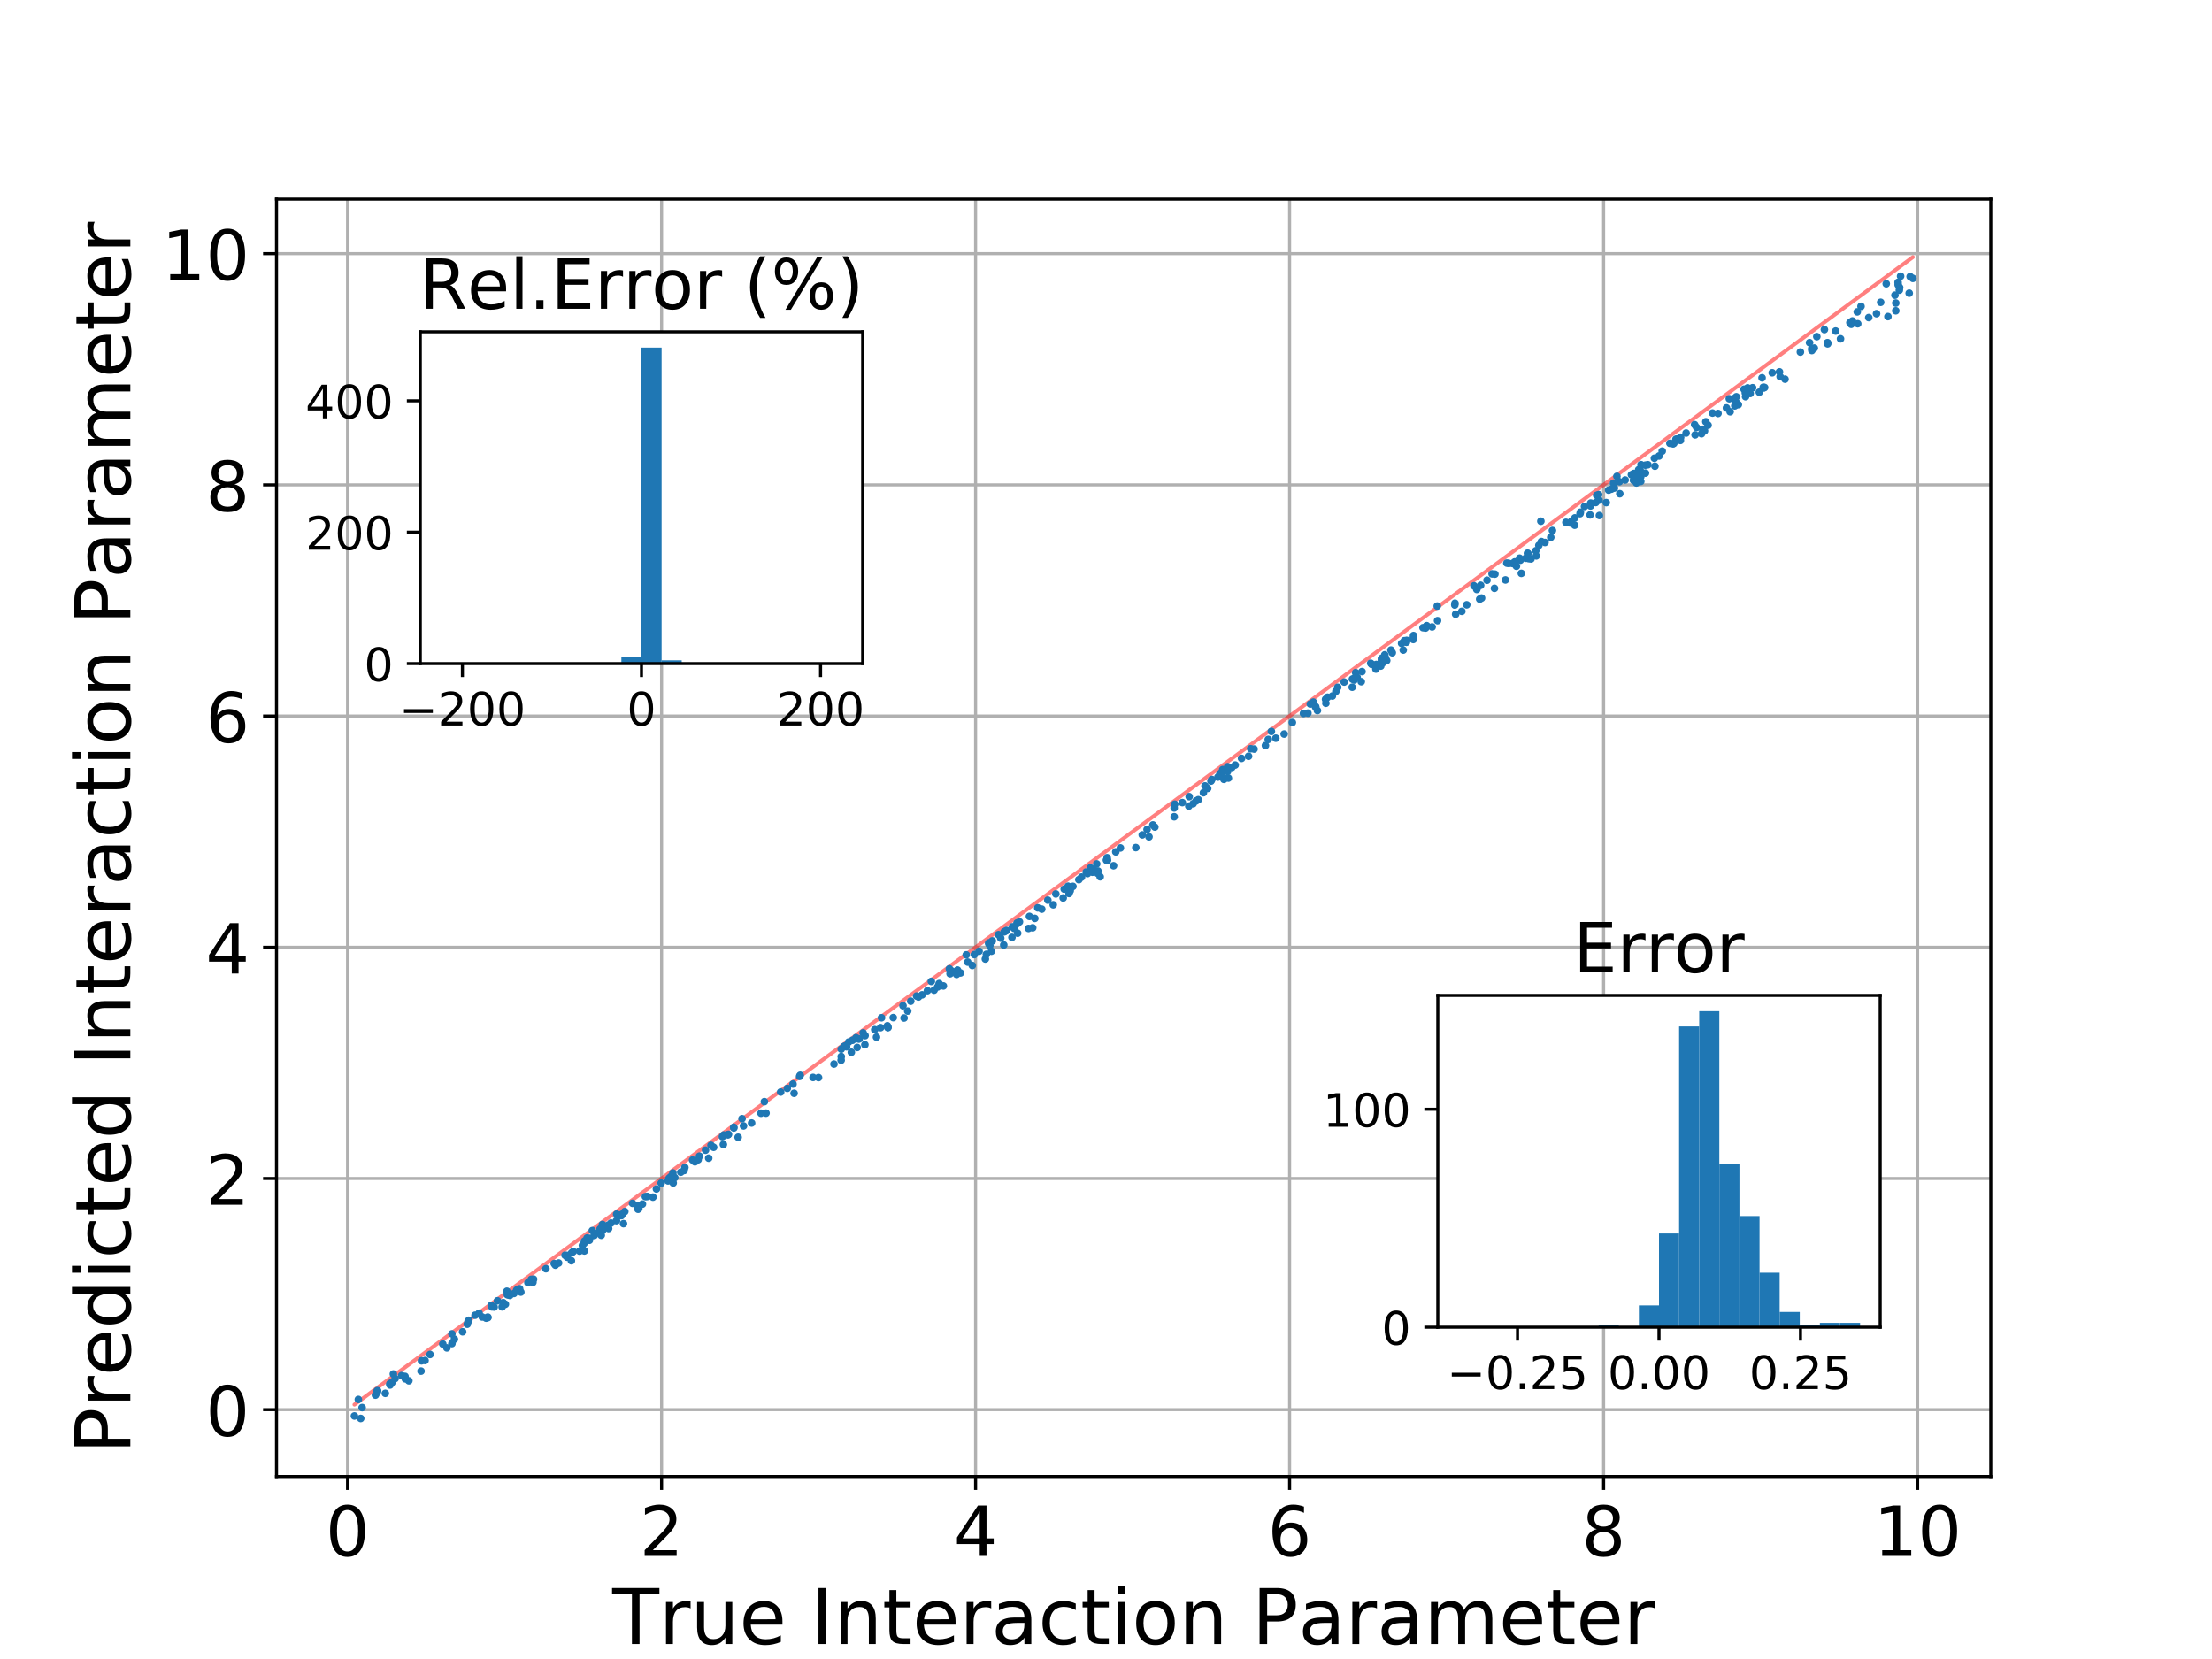 <?xml version="1.0" encoding="utf-8" standalone="no"?>
<!DOCTYPE svg PUBLIC "-//W3C//DTD SVG 1.1//EN"
  "http://www.w3.org/Graphics/SVG/1.1/DTD/svg11.dtd">
<!-- Created with matplotlib (http://matplotlib.org/) -->
<svg height="432pt" version="1.1" viewBox="0 0 576 432" width="576pt" xmlns="http://www.w3.org/2000/svg" xmlns:xlink="http://www.w3.org/1999/xlink">
 <defs>
  <style type="text/css">
*{stroke-linecap:butt;stroke-linejoin:round;}
  </style>
 </defs>
 <g id="figure_1">
  <g id="patch_1">
   <path d="M 0 432 
L 576 432 
L 576 0 
L 0 0 
z
" style="fill:#ffffff;"/>
  </g>
  <g id="axes_1">
   <g id="patch_2">
    <path d="M 72 384.48 
L 518.4 384.48 
L 518.4 51.84 
L 72 51.84 
z
" style="fill:#ffffff;"/>
   </g>
   <g id="matplotlib.axis_1">
    <g id="xtick_1">
     <g id="line2d_1">
      <path clip-path="url(#p5071e0f0b0)" d="M 90.502 384.48 
L 90.502 51.84 
" style="fill:none;stroke:#b0b0b0;stroke-linecap:square;stroke-width:0.8;"/>
     </g>
     <g id="line2d_2">
      <defs>
       <path d="M 0 0 
L 0 3.5 
" id="m187ca00557" style="stroke:#000000;stroke-width:0.8;"/>
      </defs>
      <g>
       <use style="stroke:#000000;stroke-width:0.8;" x="90.502" xlink:href="#m187ca00557" y="384.48"/>
      </g>
     </g>
     <g id="text_1">
      <!-- 0 -->
      <defs>
       <path d="M 31.781 66.406 
Q 24.172 66.406 20.328 58.906 
Q 16.5 51.422 16.5 36.375 
Q 16.5 21.391 20.328 13.891 
Q 24.172 6.391 31.781 6.391 
Q 39.453 6.391 43.281 13.891 
Q 47.125 21.391 47.125 36.375 
Q 47.125 51.422 43.281 58.906 
Q 39.453 66.406 31.781 66.406 
z
M 31.781 74.219 
Q 44.047 74.219 50.516 64.516 
Q 56.984 54.828 56.984 36.375 
Q 56.984 17.969 50.516 8.266 
Q 44.047 -1.422 31.781 -1.422 
Q 19.531 -1.422 13.062 8.266 
Q 6.594 17.969 6.594 36.375 
Q 6.594 54.828 13.062 64.516 
Q 19.531 74.219 31.781 74.219 
z
" id="DejaVuSans-30"/>
      </defs>
      <g transform="translate(84.775 405.157)scale(0.18 -0.18)">
       <use xlink:href="#DejaVuSans-30"/>
      </g>
     </g>
    </g>
    <g id="xtick_2">
     <g id="line2d_3">
      <path clip-path="url(#p5071e0f0b0)" d="M 172.271 384.48 
L 172.271 51.84 
" style="fill:none;stroke:#b0b0b0;stroke-linecap:square;stroke-width:0.8;"/>
     </g>
     <g id="line2d_4">
      <g>
       <use style="stroke:#000000;stroke-width:0.8;" x="172.271" xlink:href="#m187ca00557" y="384.48"/>
      </g>
     </g>
     <g id="text_2">
      <!-- 2 -->
      <defs>
       <path d="M 19.188 8.297 
L 53.609 8.297 
L 53.609 0 
L 7.328 0 
L 7.328 8.297 
Q 12.938 14.109 22.625 23.891 
Q 32.328 33.688 34.812 36.531 
Q 39.547 41.844 41.422 45.531 
Q 43.312 49.219 43.312 52.781 
Q 43.312 58.594 39.234 62.25 
Q 35.156 65.922 28.609 65.922 
Q 23.969 65.922 18.812 64.312 
Q 13.672 62.703 7.812 59.422 
L 7.812 69.391 
Q 13.766 71.781 18.938 73 
Q 24.125 74.219 28.422 74.219 
Q 39.75 74.219 46.484 68.547 
Q 53.219 62.891 53.219 53.422 
Q 53.219 48.922 51.531 44.891 
Q 49.859 40.875 45.406 35.406 
Q 44.188 33.984 37.641 27.219 
Q 31.109 20.453 19.188 8.297 
z
" id="DejaVuSans-32"/>
      </defs>
      <g transform="translate(166.545 405.157)scale(0.18 -0.18)">
       <use xlink:href="#DejaVuSans-32"/>
      </g>
     </g>
    </g>
    <g id="xtick_3">
     <g id="line2d_5">
      <path clip-path="url(#p5071e0f0b0)" d="M 254.04 384.48 
L 254.04 51.84 
" style="fill:none;stroke:#b0b0b0;stroke-linecap:square;stroke-width:0.8;"/>
     </g>
     <g id="line2d_6">
      <g>
       <use style="stroke:#000000;stroke-width:0.8;" x="254.04" xlink:href="#m187ca00557" y="384.48"/>
      </g>
     </g>
     <g id="text_3">
      <!-- 4 -->
      <defs>
       <path d="M 37.797 64.312 
L 12.891 25.391 
L 37.797 25.391 
z
M 35.203 72.906 
L 47.609 72.906 
L 47.609 25.391 
L 58.016 25.391 
L 58.016 17.188 
L 47.609 17.188 
L 47.609 0 
L 37.797 0 
L 37.797 17.188 
L 4.891 17.188 
L 4.891 26.703 
z
" id="DejaVuSans-34"/>
      </defs>
      <g transform="translate(248.314 405.157)scale(0.18 -0.18)">
       <use xlink:href="#DejaVuSans-34"/>
      </g>
     </g>
    </g>
    <g id="xtick_4">
     <g id="line2d_7">
      <path clip-path="url(#p5071e0f0b0)" d="M 335.81 384.48 
L 335.81 51.84 
" style="fill:none;stroke:#b0b0b0;stroke-linecap:square;stroke-width:0.8;"/>
     </g>
     <g id="line2d_8">
      <g>
       <use style="stroke:#000000;stroke-width:0.8;" x="335.81" xlink:href="#m187ca00557" y="384.48"/>
      </g>
     </g>
     <g id="text_4">
      <!-- 6 -->
      <defs>
       <path d="M 33.016 40.375 
Q 26.375 40.375 22.484 35.828 
Q 18.609 31.297 18.609 23.391 
Q 18.609 15.531 22.484 10.953 
Q 26.375 6.391 33.016 6.391 
Q 39.656 6.391 43.531 10.953 
Q 47.406 15.531 47.406 23.391 
Q 47.406 31.297 43.531 35.828 
Q 39.656 40.375 33.016 40.375 
z
M 52.594 71.297 
L 52.594 62.312 
Q 48.875 64.062 45.094 64.984 
Q 41.312 65.922 37.594 65.922 
Q 27.828 65.922 22.672 59.328 
Q 17.531 52.734 16.797 39.406 
Q 19.672 43.656 24.016 45.922 
Q 28.375 48.188 33.594 48.188 
Q 44.578 48.188 50.953 41.516 
Q 57.328 34.859 57.328 23.391 
Q 57.328 12.156 50.688 5.359 
Q 44.047 -1.422 33.016 -1.422 
Q 20.359 -1.422 13.672 8.266 
Q 6.984 17.969 6.984 36.375 
Q 6.984 53.656 15.188 63.938 
Q 23.391 74.219 37.203 74.219 
Q 40.922 74.219 44.703 73.484 
Q 48.484 72.75 52.594 71.297 
z
" id="DejaVuSans-36"/>
      </defs>
      <g transform="translate(330.083 405.157)scale(0.18 -0.18)">
       <use xlink:href="#DejaVuSans-36"/>
      </g>
     </g>
    </g>
    <g id="xtick_5">
     <g id="line2d_9">
      <path clip-path="url(#p5071e0f0b0)" d="M 417.579 384.48 
L 417.579 51.84 
" style="fill:none;stroke:#b0b0b0;stroke-linecap:square;stroke-width:0.8;"/>
     </g>
     <g id="line2d_10">
      <g>
       <use style="stroke:#000000;stroke-width:0.8;" x="417.579" xlink:href="#m187ca00557" y="384.48"/>
      </g>
     </g>
     <g id="text_5">
      <!-- 8 -->
      <defs>
       <path d="M 31.781 34.625 
Q 24.75 34.625 20.719 30.859 
Q 16.703 27.094 16.703 20.516 
Q 16.703 13.922 20.719 10.156 
Q 24.75 6.391 31.781 6.391 
Q 38.812 6.391 42.859 10.172 
Q 46.922 13.969 46.922 20.516 
Q 46.922 27.094 42.891 30.859 
Q 38.875 34.625 31.781 34.625 
z
M 21.922 38.812 
Q 15.578 40.375 12.031 44.719 
Q 8.5 49.078 8.5 55.328 
Q 8.5 64.062 14.719 69.141 
Q 20.953 74.219 31.781 74.219 
Q 42.672 74.219 48.875 69.141 
Q 55.078 64.062 55.078 55.328 
Q 55.078 49.078 51.531 44.719 
Q 48 40.375 41.703 38.812 
Q 48.828 37.156 52.797 32.312 
Q 56.781 27.484 56.781 20.516 
Q 56.781 9.906 50.312 4.234 
Q 43.844 -1.422 31.781 -1.422 
Q 19.734 -1.422 13.25 4.234 
Q 6.781 9.906 6.781 20.516 
Q 6.781 27.484 10.781 32.312 
Q 14.797 37.156 21.922 38.812 
z
M 18.312 54.391 
Q 18.312 48.734 21.844 45.562 
Q 25.391 42.391 31.781 42.391 
Q 38.141 42.391 41.719 45.562 
Q 45.312 48.734 45.312 54.391 
Q 45.312 60.062 41.719 63.234 
Q 38.141 66.406 31.781 66.406 
Q 25.391 66.406 21.844 63.234 
Q 18.312 60.062 18.312 54.391 
z
" id="DejaVuSans-38"/>
      </defs>
      <g transform="translate(411.853 405.157)scale(0.18 -0.18)">
       <use xlink:href="#DejaVuSans-38"/>
      </g>
     </g>
    </g>
    <g id="xtick_6">
     <g id="line2d_11">
      <path clip-path="url(#p5071e0f0b0)" d="M 499.348 384.48 
L 499.348 51.84 
" style="fill:none;stroke:#b0b0b0;stroke-linecap:square;stroke-width:0.8;"/>
     </g>
     <g id="line2d_12">
      <g>
       <use style="stroke:#000000;stroke-width:0.8;" x="499.348" xlink:href="#m187ca00557" y="384.48"/>
      </g>
     </g>
     <g id="text_6">
      <!-- 10 -->
      <defs>
       <path d="M 12.406 8.297 
L 28.516 8.297 
L 28.516 63.922 
L 10.984 60.406 
L 10.984 69.391 
L 28.422 72.906 
L 38.281 72.906 
L 38.281 8.297 
L 54.391 8.297 
L 54.391 0 
L 12.406 0 
z
" id="DejaVuSans-31"/>
      </defs>
      <g transform="translate(487.896 405.157)scale(0.18 -0.18)">
       <use xlink:href="#DejaVuSans-31"/>
       <use x="63.623" xlink:href="#DejaVuSans-30"/>
      </g>
     </g>
    </g>
    <g id="text_7">
     <!-- True Interaction Parameter -->
     <defs>
      <path d="M -0.297 72.906 
L 61.375 72.906 
L 61.375 64.594 
L 35.5 64.594 
L 35.5 0 
L 25.594 0 
L 25.594 64.594 
L -0.297 64.594 
z
" id="DejaVuSans-54"/>
      <path d="M 41.109 46.297 
Q 39.594 47.172 37.812 47.578 
Q 36.031 48 33.891 48 
Q 26.266 48 22.188 43.047 
Q 18.109 38.094 18.109 28.812 
L 18.109 0 
L 9.078 0 
L 9.078 54.688 
L 18.109 54.688 
L 18.109 46.188 
Q 20.953 51.172 25.484 53.578 
Q 30.031 56 36.531 56 
Q 37.453 56 38.578 55.875 
Q 39.703 55.766 41.062 55.516 
z
" id="DejaVuSans-72"/>
      <path d="M 8.5 21.578 
L 8.5 54.688 
L 17.484 54.688 
L 17.484 21.922 
Q 17.484 14.156 20.5 10.266 
Q 23.531 6.391 29.594 6.391 
Q 36.859 6.391 41.078 11.031 
Q 45.312 15.672 45.312 23.688 
L 45.312 54.688 
L 54.297 54.688 
L 54.297 0 
L 45.312 0 
L 45.312 8.406 
Q 42.047 3.422 37.719 1 
Q 33.406 -1.422 27.688 -1.422 
Q 18.266 -1.422 13.375 4.438 
Q 8.5 10.297 8.5 21.578 
z
M 31.109 56 
z
" id="DejaVuSans-75"/>
      <path d="M 56.203 29.594 
L 56.203 25.203 
L 14.891 25.203 
Q 15.484 15.922 20.484 11.062 
Q 25.484 6.203 34.422 6.203 
Q 39.594 6.203 44.453 7.469 
Q 49.312 8.734 54.109 11.281 
L 54.109 2.781 
Q 49.266 0.734 44.188 -0.344 
Q 39.109 -1.422 33.891 -1.422 
Q 20.797 -1.422 13.156 6.188 
Q 5.516 13.812 5.516 26.812 
Q 5.516 40.234 12.766 48.109 
Q 20.016 56 32.328 56 
Q 43.359 56 49.781 48.891 
Q 56.203 41.797 56.203 29.594 
z
M 47.219 32.234 
Q 47.125 39.594 43.094 43.984 
Q 39.062 48.391 32.422 48.391 
Q 24.906 48.391 20.391 44.141 
Q 15.875 39.891 15.188 32.172 
z
" id="DejaVuSans-65"/>
      <path id="DejaVuSans-20"/>
      <path d="M 9.812 72.906 
L 19.672 72.906 
L 19.672 0 
L 9.812 0 
z
" id="DejaVuSans-49"/>
      <path d="M 54.891 33.016 
L 54.891 0 
L 45.906 0 
L 45.906 32.719 
Q 45.906 40.484 42.875 44.328 
Q 39.844 48.188 33.797 48.188 
Q 26.516 48.188 22.312 43.547 
Q 18.109 38.922 18.109 30.906 
L 18.109 0 
L 9.078 0 
L 9.078 54.688 
L 18.109 54.688 
L 18.109 46.188 
Q 21.344 51.125 25.703 53.562 
Q 30.078 56 35.797 56 
Q 45.219 56 50.047 50.172 
Q 54.891 44.344 54.891 33.016 
z
" id="DejaVuSans-6e"/>
      <path d="M 18.312 70.219 
L 18.312 54.688 
L 36.812 54.688 
L 36.812 47.703 
L 18.312 47.703 
L 18.312 18.016 
Q 18.312 11.328 20.141 9.422 
Q 21.969 7.516 27.594 7.516 
L 36.812 7.516 
L 36.812 0 
L 27.594 0 
Q 17.188 0 13.234 3.875 
Q 9.281 7.766 9.281 18.016 
L 9.281 47.703 
L 2.688 47.703 
L 2.688 54.688 
L 9.281 54.688 
L 9.281 70.219 
z
" id="DejaVuSans-74"/>
      <path d="M 34.281 27.484 
Q 23.391 27.484 19.188 25 
Q 14.984 22.516 14.984 16.5 
Q 14.984 11.719 18.141 8.906 
Q 21.297 6.109 26.703 6.109 
Q 34.188 6.109 38.703 11.406 
Q 43.219 16.703 43.219 25.484 
L 43.219 27.484 
z
M 52.203 31.203 
L 52.203 0 
L 43.219 0 
L 43.219 8.297 
Q 40.141 3.328 35.547 0.953 
Q 30.953 -1.422 24.312 -1.422 
Q 15.922 -1.422 10.953 3.297 
Q 6 8.016 6 15.922 
Q 6 25.141 12.172 29.828 
Q 18.359 34.516 30.609 34.516 
L 43.219 34.516 
L 43.219 35.406 
Q 43.219 41.609 39.141 45 
Q 35.062 48.391 27.688 48.391 
Q 23 48.391 18.547 47.266 
Q 14.109 46.141 10.016 43.891 
L 10.016 52.203 
Q 14.938 54.109 19.578 55.047 
Q 24.219 56 28.609 56 
Q 40.484 56 46.344 49.844 
Q 52.203 43.703 52.203 31.203 
z
" id="DejaVuSans-61"/>
      <path d="M 48.781 52.594 
L 48.781 44.188 
Q 44.969 46.297 41.141 47.344 
Q 37.312 48.391 33.406 48.391 
Q 24.656 48.391 19.812 42.844 
Q 14.984 37.312 14.984 27.297 
Q 14.984 17.281 19.812 11.734 
Q 24.656 6.203 33.406 6.203 
Q 37.312 6.203 41.141 7.25 
Q 44.969 8.297 48.781 10.406 
L 48.781 2.094 
Q 45.016 0.344 40.984 -0.531 
Q 36.969 -1.422 32.422 -1.422 
Q 20.062 -1.422 12.781 6.344 
Q 5.516 14.109 5.516 27.297 
Q 5.516 40.672 12.859 48.328 
Q 20.219 56 33.016 56 
Q 37.156 56 41.109 55.141 
Q 45.062 54.297 48.781 52.594 
z
" id="DejaVuSans-63"/>
      <path d="M 9.422 54.688 
L 18.406 54.688 
L 18.406 0 
L 9.422 0 
z
M 9.422 75.984 
L 18.406 75.984 
L 18.406 64.594 
L 9.422 64.594 
z
" id="DejaVuSans-69"/>
      <path d="M 30.609 48.391 
Q 23.391 48.391 19.188 42.75 
Q 14.984 37.109 14.984 27.297 
Q 14.984 17.484 19.156 11.844 
Q 23.344 6.203 30.609 6.203 
Q 37.797 6.203 41.984 11.859 
Q 46.188 17.531 46.188 27.297 
Q 46.188 37.016 41.984 42.703 
Q 37.797 48.391 30.609 48.391 
z
M 30.609 56 
Q 42.328 56 49.016 48.375 
Q 55.719 40.766 55.719 27.297 
Q 55.719 13.875 49.016 6.219 
Q 42.328 -1.422 30.609 -1.422 
Q 18.844 -1.422 12.172 6.219 
Q 5.516 13.875 5.516 27.297 
Q 5.516 40.766 12.172 48.375 
Q 18.844 56 30.609 56 
z
" id="DejaVuSans-6f"/>
      <path d="M 19.672 64.797 
L 19.672 37.406 
L 32.078 37.406 
Q 38.969 37.406 42.719 40.969 
Q 46.484 44.531 46.484 51.125 
Q 46.484 57.672 42.719 61.234 
Q 38.969 64.797 32.078 64.797 
z
M 9.812 72.906 
L 32.078 72.906 
Q 44.344 72.906 50.609 67.359 
Q 56.891 61.812 56.891 51.125 
Q 56.891 40.328 50.609 34.812 
Q 44.344 29.297 32.078 29.297 
L 19.672 29.297 
L 19.672 0 
L 9.812 0 
z
" id="DejaVuSans-50"/>
      <path d="M 52 44.188 
Q 55.375 50.25 60.062 53.125 
Q 64.75 56 71.094 56 
Q 79.641 56 84.281 50.016 
Q 88.922 44.047 88.922 33.016 
L 88.922 0 
L 79.891 0 
L 79.891 32.719 
Q 79.891 40.578 77.094 44.375 
Q 74.312 48.188 68.609 48.188 
Q 61.625 48.188 57.562 43.547 
Q 53.516 38.922 53.516 30.906 
L 53.516 0 
L 44.484 0 
L 44.484 32.719 
Q 44.484 40.625 41.703 44.406 
Q 38.922 48.188 33.109 48.188 
Q 26.219 48.188 22.156 43.531 
Q 18.109 38.875 18.109 30.906 
L 18.109 0 
L 9.078 0 
L 9.078 54.688 
L 18.109 54.688 
L 18.109 46.188 
Q 21.188 51.219 25.484 53.609 
Q 29.781 56 35.688 56 
Q 41.656 56 45.828 52.969 
Q 50 49.953 52 44.188 
z
" id="DejaVuSans-6d"/>
     </defs>
     <g transform="translate(159.434 428.098)scale(0.2 -0.2)">
      <use xlink:href="#DejaVuSans-54"/>
      <use x="60.865" xlink:href="#DejaVuSans-72"/>
      <use x="101.979" xlink:href="#DejaVuSans-75"/>
      <use x="165.357" xlink:href="#DejaVuSans-65"/>
      <use x="226.881" xlink:href="#DejaVuSans-20"/>
      <use x="258.668" xlink:href="#DejaVuSans-49"/>
      <use x="288.16" xlink:href="#DejaVuSans-6e"/>
      <use x="351.539" xlink:href="#DejaVuSans-74"/>
      <use x="390.748" xlink:href="#DejaVuSans-65"/>
      <use x="452.271" xlink:href="#DejaVuSans-72"/>
      <use x="493.385" xlink:href="#DejaVuSans-61"/>
      <use x="554.664" xlink:href="#DejaVuSans-63"/>
      <use x="609.645" xlink:href="#DejaVuSans-74"/>
      <use x="648.854" xlink:href="#DejaVuSans-69"/>
      <use x="676.637" xlink:href="#DejaVuSans-6f"/>
      <use x="737.818" xlink:href="#DejaVuSans-6e"/>
      <use x="801.197" xlink:href="#DejaVuSans-20"/>
      <use x="832.984" xlink:href="#DejaVuSans-50"/>
      <use x="893.225" xlink:href="#DejaVuSans-61"/>
      <use x="954.504" xlink:href="#DejaVuSans-72"/>
      <use x="995.617" xlink:href="#DejaVuSans-61"/>
      <use x="1056.896" xlink:href="#DejaVuSans-6d"/>
      <use x="1154.309" xlink:href="#DejaVuSans-65"/>
      <use x="1215.832" xlink:href="#DejaVuSans-74"/>
      <use x="1255.041" xlink:href="#DejaVuSans-65"/>
      <use x="1316.564" xlink:href="#DejaVuSans-72"/>
     </g>
    </g>
   </g>
   <g id="matplotlib.axis_2">
    <g id="ytick_1">
     <g id="line2d_13">
      <path clip-path="url(#p5071e0f0b0)" d="M 72 367.077 
L 518.4 367.077 
" style="fill:none;stroke:#b0b0b0;stroke-linecap:square;stroke-width:0.8;"/>
     </g>
     <g id="line2d_14">
      <defs>
       <path d="M 0 0 
L -3.5 0 
" id="m2d507b7710" style="stroke:#000000;stroke-width:0.8;"/>
      </defs>
      <g>
       <use style="stroke:#000000;stroke-width:0.8;" x="72" xlink:href="#m2d507b7710" y="367.077"/>
      </g>
     </g>
     <g id="text_8">
      <!-- 0 -->
      <g transform="translate(53.547 373.915)scale(0.18 -0.18)">
       <use xlink:href="#DejaVuSans-30"/>
      </g>
     </g>
    </g>
    <g id="ytick_2">
     <g id="line2d_15">
      <path clip-path="url(#p5071e0f0b0)" d="M 72 306.871 
L 518.4 306.871 
" style="fill:none;stroke:#b0b0b0;stroke-linecap:square;stroke-width:0.8;"/>
     </g>
     <g id="line2d_16">
      <g>
       <use style="stroke:#000000;stroke-width:0.8;" x="72" xlink:href="#m2d507b7710" y="306.871"/>
      </g>
     </g>
     <g id="text_9">
      <!-- 2 -->
      <g transform="translate(53.547 313.709)scale(0.18 -0.18)">
       <use xlink:href="#DejaVuSans-32"/>
      </g>
     </g>
    </g>
    <g id="ytick_3">
     <g id="line2d_17">
      <path clip-path="url(#p5071e0f0b0)" d="M 72 246.665 
L 518.4 246.665 
" style="fill:none;stroke:#b0b0b0;stroke-linecap:square;stroke-width:0.8;"/>
     </g>
     <g id="line2d_18">
      <g>
       <use style="stroke:#000000;stroke-width:0.8;" x="72" xlink:href="#m2d507b7710" y="246.665"/>
      </g>
     </g>
     <g id="text_10">
      <!-- 4 -->
      <g transform="translate(53.547 253.504)scale(0.18 -0.18)">
       <use xlink:href="#DejaVuSans-34"/>
      </g>
     </g>
    </g>
    <g id="ytick_4">
     <g id="line2d_19">
      <path clip-path="url(#p5071e0f0b0)" d="M 72 186.459 
L 518.4 186.459 
" style="fill:none;stroke:#b0b0b0;stroke-linecap:square;stroke-width:0.8;"/>
     </g>
     <g id="line2d_20">
      <g>
       <use style="stroke:#000000;stroke-width:0.8;" x="72" xlink:href="#m2d507b7710" y="186.459"/>
      </g>
     </g>
     <g id="text_11">
      <!-- 6 -->
      <g transform="translate(53.547 193.298)scale(0.18 -0.18)">
       <use xlink:href="#DejaVuSans-36"/>
      </g>
     </g>
    </g>
    <g id="ytick_5">
     <g id="line2d_21">
      <path clip-path="url(#p5071e0f0b0)" d="M 72 126.253 
L 518.4 126.253 
" style="fill:none;stroke:#b0b0b0;stroke-linecap:square;stroke-width:0.8;"/>
     </g>
     <g id="line2d_22">
      <g>
       <use style="stroke:#000000;stroke-width:0.8;" x="72" xlink:href="#m2d507b7710" y="126.253"/>
      </g>
     </g>
     <g id="text_12">
      <!-- 8 -->
      <g transform="translate(53.547 133.092)scale(0.18 -0.18)">
       <use xlink:href="#DejaVuSans-38"/>
      </g>
     </g>
    </g>
    <g id="ytick_6">
     <g id="line2d_23">
      <path clip-path="url(#p5071e0f0b0)" d="M 72 66.047 
L 518.4 66.047 
" style="fill:none;stroke:#b0b0b0;stroke-linecap:square;stroke-width:0.8;"/>
     </g>
     <g id="line2d_24">
      <g>
       <use style="stroke:#000000;stroke-width:0.8;" x="72" xlink:href="#m2d507b7710" y="66.047"/>
      </g>
     </g>
     <g id="text_13">
      <!-- 10 -->
      <g transform="translate(42.095 72.886)scale(0.18 -0.18)">
       <use xlink:href="#DejaVuSans-31"/>
       <use x="63.623" xlink:href="#DejaVuSans-30"/>
      </g>
     </g>
    </g>
    <g id="text_14">
     <!-- Predicted Interaction Parameter -->
     <defs>
      <path d="M 45.406 46.391 
L 45.406 75.984 
L 54.391 75.984 
L 54.391 0 
L 45.406 0 
L 45.406 8.203 
Q 42.578 3.328 38.25 0.953 
Q 33.938 -1.422 27.875 -1.422 
Q 17.969 -1.422 11.734 6.484 
Q 5.516 14.406 5.516 27.297 
Q 5.516 40.188 11.734 48.094 
Q 17.969 56 27.875 56 
Q 33.938 56 38.25 53.625 
Q 42.578 51.266 45.406 46.391 
z
M 14.797 27.297 
Q 14.797 17.391 18.875 11.75 
Q 22.953 6.109 30.078 6.109 
Q 37.203 6.109 41.297 11.75 
Q 45.406 17.391 45.406 27.297 
Q 45.406 37.203 41.297 42.844 
Q 37.203 48.484 30.078 48.484 
Q 22.953 48.484 18.875 42.844 
Q 14.797 37.203 14.797 27.297 
z
" id="DejaVuSans-64"/>
     </defs>
     <g transform="translate(33.936 378.574)rotate(-90)scale(0.2 -0.2)">
      <use xlink:href="#DejaVuSans-50"/>
      <use x="60.287" xlink:href="#DejaVuSans-72"/>
      <use x="101.369" xlink:href="#DejaVuSans-65"/>
      <use x="162.893" xlink:href="#DejaVuSans-64"/>
      <use x="226.369" xlink:href="#DejaVuSans-69"/>
      <use x="254.152" xlink:href="#DejaVuSans-63"/>
      <use x="309.133" xlink:href="#DejaVuSans-74"/>
      <use x="348.342" xlink:href="#DejaVuSans-65"/>
      <use x="409.865" xlink:href="#DejaVuSans-64"/>
      <use x="473.342" xlink:href="#DejaVuSans-20"/>
      <use x="505.129" xlink:href="#DejaVuSans-49"/>
      <use x="534.621" xlink:href="#DejaVuSans-6e"/>
      <use x="598" xlink:href="#DejaVuSans-74"/>
      <use x="637.209" xlink:href="#DejaVuSans-65"/>
      <use x="698.732" xlink:href="#DejaVuSans-72"/>
      <use x="739.846" xlink:href="#DejaVuSans-61"/>
      <use x="801.125" xlink:href="#DejaVuSans-63"/>
      <use x="856.105" xlink:href="#DejaVuSans-74"/>
      <use x="895.314" xlink:href="#DejaVuSans-69"/>
      <use x="923.098" xlink:href="#DejaVuSans-6f"/>
      <use x="984.279" xlink:href="#DejaVuSans-6e"/>
      <use x="1047.658" xlink:href="#DejaVuSans-20"/>
      <use x="1079.445" xlink:href="#DejaVuSans-50"/>
      <use x="1139.686" xlink:href="#DejaVuSans-61"/>
      <use x="1200.965" xlink:href="#DejaVuSans-72"/>
      <use x="1242.078" xlink:href="#DejaVuSans-61"/>
      <use x="1303.357" xlink:href="#DejaVuSans-6d"/>
      <use x="1400.77" xlink:href="#DejaVuSans-65"/>
      <use x="1462.293" xlink:href="#DejaVuSans-74"/>
      <use x="1501.502" xlink:href="#DejaVuSans-65"/>
      <use x="1563.025" xlink:href="#DejaVuSans-72"/>
     </g>
    </g>
   </g>
   <g id="line2d_25">
    <path clip-path="url(#p5071e0f0b0)" d="M 364.983 164.979 
L 288.184 221.525 
L 288.184 221.525 
L 288.184 221.525 
L 441.274 108.807 
L 441.274 108.807 
L 441.274 108.807 
L 152.878 321.15 
L 152.878 321.15 
L 152.878 321.15 
L 449.57 102.699 
L 153.56 320.647 
L 153.56 320.647 
L 135.621 333.856 
L 135.621 333.856 
L 135.621 333.856 
L 427.084 119.255 
L 427.084 119.255 
L 427.084 119.255 
L 111.985 351.259 
L 412.599 129.92 
L 412.599 129.92 
L 494.583 69.556 
L 494.583 69.556 
L 494.583 69.556 
L 149.273 323.804 
L 168.598 309.575 
L 168.598 309.575 
L 494.914 69.313 
L 483.751 77.531 
L 483.751 77.531 
L 101.532 358.955 
L 105.47 356.055 
L 105.47 356.055 
L 497.155 67.663 
L 437.642 111.481 
L 437.642 111.481 
L 101.571 358.926 
L 101.571 358.926 
L 101.571 358.926 
L 486.619 75.42 
L 134.537 334.654 
L 134.537 334.654 
L 100.334 359.837 
L 100.334 359.837 
L 100.334 359.837 
L 459.248 95.573 
L 132.761 335.961 
L 132.761 335.961 
L 98.188 361.417 
L 98.188 361.417 
L 98.188 361.417 
L 473.098 85.375 
L 263.627 239.606 
L 263.627 239.606 
L 93.925 364.556 
L 93.925 364.556 
L 93.925 364.556 
L 498.109 66.96 
L 498.109 66.96 
L 498.109 66.96 
L 92.291 365.759 
L 128.669 338.974 
" style="fill:none;opacity:0.5;stroke:#ff0000;stroke-dasharray:3.7,1.6;stroke-dashoffset:0;"/>
   </g>
   <g id="line2d_26">
    <defs>
     <path d="M 0 0.5 
C 0.133 0.5 0.26 0.447 0.354 0.354 
C 0.447 0.26 0.5 0.133 0.5 0 
C 0.5 -0.133 0.447 -0.26 0.354 -0.354 
C 0.26 -0.447 0.133 -0.5 0 -0.5 
C -0.133 -0.5 -0.26 -0.447 -0.354 -0.354 
C -0.447 -0.26 -0.5 -0.133 -0.5 0 
C -0.5 0.133 -0.447 0.26 -0.354 0.354 
C -0.26 0.447 -0.133 0.5 0 0.5 
z
" id="mca293687bd" style="stroke:#1f77b4;"/>
    </defs>
    <g clip-path="url(#p5071e0f0b0)">
     <use style="fill:#1f77b4;stroke:#1f77b4;" x="364.983" xlink:href="#mca293687bd" y="167.545"/>
     <use style="fill:#1f77b4;stroke:#1f77b4;" x="288.184" xlink:href="#mca293687bd" y="223.875"/>
     <use style="fill:#1f77b4;stroke:#1f77b4;" x="396.154" xlink:href="#mca293687bd" y="149.296"/>
     <use style="fill:#1f77b4;stroke:#1f77b4;" x="410.047" xlink:href="#mca293687bd" y="136.762"/>
     <use style="fill:#1f77b4;stroke:#1f77b4;" x="435.649" xlink:href="#mca293687bd" y="115.579"/>
     <use style="fill:#1f77b4;stroke:#1f77b4;" x="441.274" xlink:href="#mca293687bd" y="110.578"/>
     <use style="fill:#1f77b4;stroke:#1f77b4;" x="167.289" xlink:href="#mca293687bd" y="313.538"/>
     <use style="fill:#1f77b4;stroke:#1f77b4;" x="318.593" xlink:href="#mca293687bd" y="200.854"/>
     <use style="fill:#1f77b4;stroke:#1f77b4;" x="198.151" xlink:href="#mca293687bd" y="289.876"/>
     <use style="fill:#1f77b4;stroke:#1f77b4;" x="313.788" xlink:href="#mca293687bd" y="204.652"/>
     <use style="fill:#1f77b4;stroke:#1f77b4;" x="298.695" xlink:href="#mca293687bd" y="215.994"/>
     <use style="fill:#1f77b4;stroke:#1f77b4;" x="332.219" xlink:href="#mca293687bd" y="192.232"/>
     <use style="fill:#1f77b4;stroke:#1f77b4;" x="276.853" xlink:href="#mca293687bd" y="233.83"/>
     <use style="fill:#1f77b4;stroke:#1f77b4;" x="242.511" xlink:href="#mca293687bd" y="255.556"/>
     <use style="fill:#1f77b4;stroke:#1f77b4;" x="225.214" xlink:href="#mca293687bd" y="272.04"/>
     <use style="fill:#1f77b4;stroke:#1f77b4;" x="330.247" xlink:href="#mca293687bd" y="192.549"/>
     <use style="fill:#1f77b4;stroke:#1f77b4;" x="152.878" xlink:href="#mca293687bd" y="322.368"/>
     <use style="fill:#1f77b4;stroke:#1f77b4;" x="449.57" xlink:href="#mca293687bd" y="106.225"/>
     <use style="fill:#1f77b4;stroke:#1f77b4;" x="274.258" xlink:href="#mca293687bd" y="235.604"/>
     <use style="fill:#1f77b4;stroke:#1f77b4;" x="395.886" xlink:href="#mca293687bd" y="145.864"/>
     <use style="fill:#1f77b4;stroke:#1f77b4;" x="199.469" xlink:href="#mca293687bd" y="289.856"/>
     <use style="fill:#1f77b4;stroke:#1f77b4;" x="250.115" xlink:href="#mca293687bd" y="253.353"/>
     <use style="fill:#1f77b4;stroke:#1f77b4;" x="385.308" xlink:href="#mca293687bd" y="156.012"/>
     <use style="fill:#1f77b4;stroke:#1f77b4;" x="365.401" xlink:href="#mca293687bd" y="169.276"/>
     <use style="fill:#1f77b4;stroke:#1f77b4;" x="323.304" xlink:href="#mca293687bd" y="197.483"/>
     <use style="fill:#1f77b4;stroke:#1f77b4;" x="153.56" xlink:href="#mca293687bd" y="322.467"/>
     <use style="fill:#1f77b4;stroke:#1f77b4;" x="135.621" xlink:href="#mca293687bd" y="336.463"/>
     <use style="fill:#1f77b4;stroke:#1f77b4;" x="389.152" xlink:href="#mca293687bd" y="153.189"/>
     <use style="fill:#1f77b4;stroke:#1f77b4;" x="359.178" xlink:href="#mca293687bd" y="173.209"/>
     <use style="fill:#1f77b4;stroke:#1f77b4;" x="401.376" xlink:href="#mca293687bd" y="141.018"/>
     <use style="fill:#1f77b4;stroke:#1f77b4;" x="300.209" xlink:href="#mca293687bd" y="214.813"/>
     <use style="fill:#1f77b4;stroke:#1f77b4;" x="383.829" xlink:href="#mca293687bd" y="152.547"/>
     <use style="fill:#1f77b4;stroke:#1f77b4;" x="145.457" xlink:href="#mca293687bd" y="328.894"/>
     <use style="fill:#1f77b4;stroke:#1f77b4;" x="385.797" xlink:href="#mca293687bd" y="155.736"/>
     <use style="fill:#1f77b4;stroke:#1f77b4;" x="219.743" xlink:href="#mca293687bd" y="272.506"/>
     <use style="fill:#1f77b4;stroke:#1f77b4;" x="203.287" xlink:href="#mca293687bd" y="284.37"/>
     <use style="fill:#1f77b4;stroke:#1f77b4;" x="427.084" xlink:href="#mca293687bd" y="122.44"/>
     <use style="fill:#1f77b4;stroke:#1f77b4;" x="111.985" xlink:href="#mca293687bd" y="352.699"/>
     <use style="fill:#1f77b4;stroke:#1f77b4;" x="421.682" xlink:href="#mca293687bd" y="125.439"/>
     <use style="fill:#1f77b4;stroke:#1f77b4;" x="222.904" xlink:href="#mca293687bd" y="270.216"/>
     <use style="fill:#1f77b4;stroke:#1f77b4;" x="325.123" xlink:href="#mca293687bd" y="196.926"/>
     <use style="fill:#1f77b4;stroke:#1f77b4;" x="418.889" xlink:href="#mca293687bd" y="127.633"/>
     <use style="fill:#1f77b4;stroke:#1f77b4;" x="389.271" xlink:href="#mca293687bd" y="149.498"/>
     <use style="fill:#1f77b4;stroke:#1f77b4;" x="416.47" xlink:href="#mca293687bd" y="134.239"/>
     <use style="fill:#1f77b4;stroke:#1f77b4;" x="231.193" xlink:href="#mca293687bd" y="267.582"/>
     <use style="fill:#1f77b4;stroke:#1f77b4;" x="161.813" xlink:href="#mca293687bd" y="316.531"/>
     <use style="fill:#1f77b4;stroke:#1f77b4;" x="305.901" xlink:href="#mca293687bd" y="209.409"/>
     <use style="fill:#1f77b4;stroke:#1f77b4;" x="410.101" xlink:href="#mca293687bd" y="134.86"/>
     <use style="fill:#1f77b4;stroke:#1f77b4;" x="400.045" xlink:href="#mca293687bd" y="144.752"/>
     <use style="fill:#1f77b4;stroke:#1f77b4;" x="160.575" xlink:href="#mca293687bd" y="316.157"/>
     <use style="fill:#1f77b4;stroke:#1f77b4;" x="279.393" xlink:href="#mca293687bd" y="230.812"/>
     <use style="fill:#1f77b4;stroke:#1f77b4;" x="191.068" xlink:href="#mca293687bd" y="293.532"/>
     <use style="fill:#1f77b4;stroke:#1f77b4;" x="426.019" xlink:href="#mca293687bd" y="125.061"/>
     <use style="fill:#1f77b4;stroke:#1f77b4;" x="269.463" xlink:href="#mca293687bd" y="239.141"/>
     <use style="fill:#1f77b4;stroke:#1f77b4;" x="412.599" xlink:href="#mca293687bd" y="131.879"/>
     <use style="fill:#1f77b4;stroke:#1f77b4;" x="494.583" xlink:href="#mca293687bd" y="75.563"/>
     <use style="fill:#1f77b4;stroke:#1f77b4;" x="149.273" xlink:href="#mca293687bd" y="325.897"/>
     <use style="fill:#1f77b4;stroke:#1f77b4;" x="178.335" xlink:href="#mca293687bd" y="304.004"/>
     <use style="fill:#1f77b4;stroke:#1f77b4;" x="447.369" xlink:href="#mca293687bd" y="107.663"/>
     <use style="fill:#1f77b4;stroke:#1f77b4;" x="336.525" xlink:href="#mca293687bd" y="188.138"/>
     <use style="fill:#1f77b4;stroke:#1f77b4;" x="183.72" xlink:href="#mca293687bd" y="299.509"/>
     <use style="fill:#1f77b4;stroke:#1f77b4;" x="307.878" xlink:href="#mca293687bd" y="208.996"/>
     <use style="fill:#1f77b4;stroke:#1f77b4;" x="231.068" xlink:href="#mca293687bd" y="267.107"/>
     <use style="fill:#1f77b4;stroke:#1f77b4;" x="318.05" xlink:href="#mca293687bd" y="201.233"/>
     <use style="fill:#1f77b4;stroke:#1f77b4;" x="168.598" xlink:href="#mca293687bd" y="311.558"/>
     <use style="fill:#1f77b4;stroke:#1f77b4;" x="494.914" xlink:href="#mca293687bd" y="71.919"/>
     <use style="fill:#1f77b4;stroke:#1f77b4;" x="483.751" xlink:href="#mca293687bd" y="84.304"/>
     <use style="fill:#1f77b4;stroke:#1f77b4;" x="162.696" xlink:href="#mca293687bd" y="315.478"/>
     <use style="fill:#1f77b4;stroke:#1f77b4;" x="454.54" xlink:href="#mca293687bd" y="103.296"/>
     <use style="fill:#1f77b4;stroke:#1f77b4;" x="227.78" xlink:href="#mca293687bd" y="268.128"/>
     <use style="fill:#1f77b4;stroke:#1f77b4;" x="101.532" xlink:href="#mca293687bd" y="360.426"/>
     <use style="fill:#1f77b4;stroke:#1f77b4;" x="125.555" xlink:href="#mca293687bd" y="342.937"/>
     <use style="fill:#1f77b4;stroke:#1f77b4;" x="444.198" xlink:href="#mca293687bd" y="109.82"/>
     <use style="fill:#1f77b4;stroke:#1f77b4;" x="352.161" xlink:href="#mca293687bd" y="176.831"/>
     <use style="fill:#1f77b4;stroke:#1f77b4;" x="392.015" xlink:href="#mca293687bd" y="151.01"/>
     <use style="fill:#1f77b4;stroke:#1f77b4;" x="205.009" xlink:href="#mca293687bd" y="283.412"/>
     <use style="fill:#1f77b4;stroke:#1f77b4;" x="225.266" xlink:href="#mca293687bd" y="269.678"/>
     <use style="fill:#1f77b4;stroke:#1f77b4;" x="478.004" xlink:href="#mca293687bd" y="86.209"/>
     <use style="fill:#1f77b4;stroke:#1f77b4;" x="272.851" xlink:href="#mca293687bd" y="234.399"/>
     <use style="fill:#1f77b4;stroke:#1f77b4;" x="472.444" xlink:href="#mca293687bd" y="90.638"/>
     <use style="fill:#1f77b4;stroke:#1f77b4;" x="105.47" xlink:href="#mca293687bd" y="358.408"/>
     <use style="fill:#1f77b4;stroke:#1f77b4;" x="497.155" xlink:href="#mca293687bd" y="76.344"/>
     <use style="fill:#1f77b4;stroke:#1f77b4;" x="437.642" xlink:href="#mca293687bd" y="113.868"/>
     <use style="fill:#1f77b4;stroke:#1f77b4;" x="101.571" xlink:href="#mca293687bd" y="360.266"/>
     <use style="fill:#1f77b4;stroke:#1f77b4;" x="231.239" xlink:href="#mca293687bd" y="267.523"/>
     <use style="fill:#1f77b4;stroke:#1f77b4;" x="393.876" xlink:href="#mca293687bd" y="146.723"/>
     <use style="fill:#1f77b4;stroke:#1f77b4;" x="282.839" xlink:href="#mca293687bd" y="227.076"/>
     <use style="fill:#1f77b4;stroke:#1f77b4;" x="101.571" xlink:href="#mca293687bd" y="360.65"/>
     <use style="fill:#1f77b4;stroke:#1f77b4;" x="482.362" xlink:href="#mca293687bd" y="83.577"/>
     <use style="fill:#1f77b4;stroke:#1f77b4;" x="486.619" xlink:href="#mca293687bd" y="82.697"/>
     <use style="fill:#1f77b4;stroke:#1f77b4;" x="182.135" xlink:href="#mca293687bd" y="301.06"/>
     <use style="fill:#1f77b4;stroke:#1f77b4;" x="134.537" xlink:href="#mca293687bd" y="335.932"/>
     <use style="fill:#1f77b4;stroke:#1f77b4;" x="100.334" xlink:href="#mca293687bd" y="362.822"/>
     <use style="fill:#1f77b4;stroke:#1f77b4;" x="153.477" xlink:href="#mca293687bd" y="322.961"/>
     <use style="fill:#1f77b4;stroke:#1f77b4;" x="360.258" xlink:href="#mca293687bd" y="172.486"/>
     <use style="fill:#1f77b4;stroke:#1f77b4;" x="347.866" xlink:href="#mca293687bd" y="180.03"/>
     <use style="fill:#1f77b4;stroke:#1f77b4;" x="133.834" xlink:href="#mca293687bd" y="336.821"/>
     <use style="fill:#1f77b4;stroke:#1f77b4;" x="455.749" xlink:href="#mca293687bd" y="102.455"/>
     <use style="fill:#1f77b4;stroke:#1f77b4;" x="180.348" xlink:href="#mca293687bd" y="302.064"/>
     <use style="fill:#1f77b4;stroke:#1f77b4;" x="436.404" xlink:href="#mca293687bd" y="114.39"/>
     <use style="fill:#1f77b4;stroke:#1f77b4;" x="366.227" xlink:href="#mca293687bd" y="167.243"/>
     <use style="fill:#1f77b4;stroke:#1f77b4;" x="175.229" xlink:href="#mca293687bd" y="305.425"/>
     <use style="fill:#1f77b4;stroke:#1f77b4;" x="430.943" xlink:href="#mca293687bd" y="121.401"/>
     <use style="fill:#1f77b4;stroke:#1f77b4;" x="378.821" xlink:href="#mca293687bd" y="157.539"/>
     <use style="fill:#1f77b4;stroke:#1f77b4;" x="220.101" xlink:href="#mca293687bd" y="272.364"/>
     <use style="fill:#1f77b4;stroke:#1f77b4;" x="459.248" xlink:href="#mca293687bd" y="101.018"/>
     <use style="fill:#1f77b4;stroke:#1f77b4;" x="144.627" xlink:href="#mca293687bd" y="329.454"/>
     <use style="fill:#1f77b4;stroke:#1f77b4;" x="258.169" xlink:href="#mca293687bd" y="247.696"/>
     <use style="fill:#1f77b4;stroke:#1f77b4;" x="235.416" xlink:href="#mca293687bd" y="265.084"/>
     <use style="fill:#1f77b4;stroke:#1f77b4;" x="193.231" xlink:href="#mca293687bd" y="291.3"/>
     <use style="fill:#1f77b4;stroke:#1f77b4;" x="102.07" xlink:href="#mca293687bd" y="360.001"/>
     <use style="fill:#1f77b4;stroke:#1f77b4;" x="264.849" xlink:href="#mca293687bd" y="240.519"/>
     <use style="fill:#1f77b4;stroke:#1f77b4;" x="247.396" xlink:href="#mca293687bd" y="253.568"/>
     <use style="fill:#1f77b4;stroke:#1f77b4;" x="258.396" xlink:href="#mca293687bd" y="245.008"/>
     <use style="fill:#1f77b4;stroke:#1f77b4;" x="427.315" xlink:href="#mca293687bd" y="121.001"/>
     <use style="fill:#1f77b4;stroke:#1f77b4;" x="358.285" xlink:href="#mca293687bd" y="174.234"/>
     <use style="fill:#1f77b4;stroke:#1f77b4;" x="132.761" xlink:href="#mca293687bd" y="337.327"/>
     <use style="fill:#1f77b4;stroke:#1f77b4;" x="98.188" xlink:href="#mca293687bd" y="362.656"/>
     <use style="fill:#1f77b4;stroke:#1f77b4;" x="326.558" xlink:href="#mca293687bd" y="195.055"/>
     <use style="fill:#1f77b4;stroke:#1f77b4;" x="131.601" xlink:href="#mca293687bd" y="339.621"/>
     <use style="fill:#1f77b4;stroke:#1f77b4;" x="473.098" xlink:href="#mca293687bd" y="87.66"/>
     <use style="fill:#1f77b4;stroke:#1f77b4;" x="416.281" xlink:href="#mca293687bd" y="128.803"/>
     <use style="fill:#1f77b4;stroke:#1f77b4;" x="257.501" xlink:href="#mca293687bd" y="245.513"/>
     <use style="fill:#1f77b4;stroke:#1f77b4;" x="128.074" xlink:href="#mca293687bd" y="340.304"/>
     <use style="fill:#1f77b4;stroke:#1f77b4;" x="388.538" xlink:href="#mca293687bd" y="149.436"/>
     <use style="fill:#1f77b4;stroke:#1f77b4;" x="263.627" xlink:href="#mca293687bd" y="241.331"/>
     <use style="fill:#1f77b4;stroke:#1f77b4;" x="93.925" xlink:href="#mca293687bd" y="369.36"/>
     <use style="fill:#1f77b4;stroke:#1f77b4;" x="360.34" xlink:href="#mca293687bd" y="172.257"/>
     <use style="fill:#1f77b4;stroke:#1f77b4;" x="154.74" xlink:href="#mca293687bd" y="321.704"/>
     <use style="fill:#1f77b4;stroke:#1f77b4;" x="285.917" xlink:href="#mca293687bd" y="226.812"/>
     <use style="fill:#1f77b4;stroke:#1f77b4;" x="152.165" xlink:href="#mca293687bd" y="325.744"/>
     <use style="fill:#1f77b4;stroke:#1f77b4;" x="138.337" xlink:href="#mca293687bd" y="333.152"/>
     <use style="fill:#1f77b4;stroke:#1f77b4;" x="105.537" xlink:href="#mca293687bd" y="359.049"/>
     <use style="fill:#1f77b4;stroke:#1f77b4;" x="384.592" xlink:href="#mca293687bd" y="153.201"/>
     <use style="fill:#1f77b4;stroke:#1f77b4;" x="249.099" xlink:href="#mca293687bd" y="253.738"/>
     <use style="fill:#1f77b4;stroke:#1f77b4;" x="220.448" xlink:href="#mca293687bd" y="272.583"/>
     <use style="fill:#1f77b4;stroke:#1f77b4;" x="399.923" xlink:href="#mca293687bd" y="143.414"/>
     <use style="fill:#1f77b4;stroke:#1f77b4;" x="261.824" xlink:href="#mca293687bd" y="242.467"/>
     <use style="fill:#1f77b4;stroke:#1f77b4;" x="342.005" xlink:href="#mca293687bd" y="182.817"/>
     <use style="fill:#1f77b4;stroke:#1f77b4;" x="170.936" xlink:href="#mca293687bd" y="309.605"/>
     <use style="fill:#1f77b4;stroke:#1f77b4;" x="264.845" xlink:href="#mca293687bd" y="240.335"/>
     <use style="fill:#1f77b4;stroke:#1f77b4;" x="243.237" xlink:href="#mca293687bd" y="257.832"/>
     <use style="fill:#1f77b4;stroke:#1f77b4;" x="414.057" xlink:href="#mca293687bd" y="134.081"/>
     <use style="fill:#1f77b4;stroke:#1f77b4;" x="318.392" xlink:href="#mca293687bd" y="200.401"/>
     <use style="fill:#1f77b4;stroke:#1f77b4;" x="394.44" xlink:href="#mca293687bd" y="146.313"/>
     <use style="fill:#1f77b4;stroke:#1f77b4;" x="426.394" xlink:href="#mca293687bd" y="124.434"/>
     <use style="fill:#1f77b4;stroke:#1f77b4;" x="359.75" xlink:href="#mca293687bd" y="171.73"/>
     <use style="fill:#1f77b4;stroke:#1f77b4;" x="439.059" xlink:href="#mca293687bd" y="112.767"/>
     <use style="fill:#1f77b4;stroke:#1f77b4;" x="166.131" xlink:href="#mca293687bd" y="314.874"/>
     <use style="fill:#1f77b4;stroke:#1f77b4;" x="284.477" xlink:href="#mca293687bd" y="227.128"/>
     <use style="fill:#1f77b4;stroke:#1f77b4;" x="221.98" xlink:href="#mca293687bd" y="270.886"/>
     <use style="fill:#1f77b4;stroke:#1f77b4;" x="425.423" xlink:href="#mca293687bd" y="123.287"/>
     <use style="fill:#1f77b4;stroke:#1f77b4;" x="452.658" xlink:href="#mca293687bd" y="105.361"/>
     <use style="fill:#1f77b4;stroke:#1f77b4;" x="106.463" xlink:href="#mca293687bd" y="359.555"/>
     <use style="fill:#1f77b4;stroke:#1f77b4;" x="185.144" xlink:href="#mca293687bd" y="298.236"/>
     <use style="fill:#1f77b4;stroke:#1f77b4;" x="247.22" xlink:href="#mca293687bd" y="252.274"/>
     <use style="fill:#1f77b4;stroke:#1f77b4;" x="285.58" xlink:href="#mca293687bd" y="224.965"/>
     <use style="fill:#1f77b4;stroke:#1f77b4;" x="426.169" xlink:href="#mca293687bd" y="123.359"/>
     <use style="fill:#1f77b4;stroke:#1f77b4;" x="397.752" xlink:href="#mca293687bd" y="144.067"/>
     <use style="fill:#1f77b4;stroke:#1f77b4;" x="426.984" xlink:href="#mca293687bd" y="122.421"/>
     <use style="fill:#1f77b4;stroke:#1f77b4;" x="156.867" xlink:href="#mca293687bd" y="318.859"/>
     <use style="fill:#1f77b4;stroke:#1f77b4;" x="354.669" xlink:href="#mca293687bd" y="174.882"/>
     <use style="fill:#1f77b4;stroke:#1f77b4;" x="484.602" xlink:href="#mca293687bd" y="79.773"/>
     <use style="fill:#1f77b4;stroke:#1f77b4;" x="102.431" xlink:href="#mca293687bd" y="357.786"/>
     <use style="fill:#1f77b4;stroke:#1f77b4;" x="283.948" xlink:href="#mca293687bd" y="225.988"/>
     <use style="fill:#1f77b4;stroke:#1f77b4;" x="342.614" xlink:href="#mca293687bd" y="184.066"/>
     <use style="fill:#1f77b4;stroke:#1f77b4;" x="475.905" xlink:href="#mca293687bd" y="89.326"/>
     <use style="fill:#1f77b4;stroke:#1f77b4;" x="144.312" xlink:href="#mca293687bd" y="329.024"/>
     <use style="fill:#1f77b4;stroke:#1f77b4;" x="148.785" xlink:href="#mca293687bd" y="328.299"/>
     <use style="fill:#1f77b4;stroke:#1f77b4;" x="361.099" xlink:href="#mca293687bd" y="172.006"/>
     <use style="fill:#1f77b4;stroke:#1f77b4;" x="475.076" xlink:href="#mca293687bd" y="85.823"/>
     <use style="fill:#1f77b4;stroke:#1f77b4;" x="102.893" xlink:href="#mca293687bd" y="358.967"/>
     <use style="fill:#1f77b4;stroke:#1f77b4;" x="129.544" xlink:href="#mca293687bd" y="338.726"/>
     <use style="fill:#1f77b4;stroke:#1f77b4;" x="421.79" xlink:href="#mca293687bd" y="128.562"/>
     <use style="fill:#1f77b4;stroke:#1f77b4;" x="130.753" xlink:href="#mca293687bd" y="340.301"/>
     <use style="fill:#1f77b4;stroke:#1f77b4;" x="488.647" xlink:href="#mca293687bd" y="81.684"/>
     <use style="fill:#1f77b4;stroke:#1f77b4;" x="184.541" xlink:href="#mca293687bd" y="301.59"/>
     <use style="fill:#1f77b4;stroke:#1f77b4;" x="420.397" xlink:href="#mca293687bd" y="127.087"/>
     <use style="fill:#1f77b4;stroke:#1f77b4;" x="441.787" xlink:href="#mca293687bd" y="111.309"/>
     <use style="fill:#1f77b4;stroke:#1f77b4;" x="471.771" xlink:href="#mca293687bd" y="90.78"/>
     <use style="fill:#1f77b4;stroke:#1f77b4;" x="374.333" xlink:href="#mca293687bd" y="161.621"/>
     <use style="fill:#1f77b4;stroke:#1f77b4;" x="274.937" xlink:href="#mca293687bd" y="232.784"/>
     <use style="fill:#1f77b4;stroke:#1f77b4;" x="358.372" xlink:href="#mca293687bd" y="173.031"/>
     <use style="fill:#1f77b4;stroke:#1f77b4;" x="371.225" xlink:href="#mca293687bd" y="163.534"/>
     <use style="fill:#1f77b4;stroke:#1f77b4;" x="493.663" xlink:href="#mca293687bd" y="78.912"/>
     <use style="fill:#1f77b4;stroke:#1f77b4;" x="342.555" xlink:href="#mca293687bd" y="184.048"/>
     <use style="fill:#1f77b4;stroke:#1f77b4;" x="239.158" xlink:href="#mca293687bd" y="259.614"/>
     <use style="fill:#1f77b4;stroke:#1f77b4;" x="160.535" xlink:href="#mca293687bd" y="317.864"/>
     <use style="fill:#1f77b4;stroke:#1f77b4;" x="97.769" xlink:href="#mca293687bd" y="363.29"/>
     <use style="fill:#1f77b4;stroke:#1f77b4;" x="245.65" xlink:href="#mca293687bd" y="256.736"/>
     <use style="fill:#1f77b4;stroke:#1f77b4;" x="261.471" xlink:href="#mca293687bd" y="242.658"/>
     <use style="fill:#1f77b4;stroke:#1f77b4;" x="256.585" xlink:href="#mca293687bd" y="249.728"/>
     <use style="fill:#1f77b4;stroke:#1f77b4;" x="211.722" xlink:href="#mca293687bd" y="280.563"/>
     <use style="fill:#1f77b4;stroke:#1f77b4;" x="436.729" xlink:href="#mca293687bd" y="114.329"/>
     <use style="fill:#1f77b4;stroke:#1f77b4;" x="262.133" xlink:href="#mca293687bd" y="242.288"/>
     <use style="fill:#1f77b4;stroke:#1f77b4;" x="321.639" xlink:href="#mca293687bd" y="199.221"/>
     <use style="fill:#1f77b4;stroke:#1f77b4;" x="185.824" xlink:href="#mca293687bd" y="298.753"/>
     <use style="fill:#1f77b4;stroke:#1f77b4;" x="353.014" xlink:href="#mca293687bd" y="175.157"/>
     <use style="fill:#1f77b4;stroke:#1f77b4;" x="359.802" xlink:href="#mca293687bd" y="171.411"/>
     <use style="fill:#1f77b4;stroke:#1f77b4;" x="189.532" xlink:href="#mca293687bd" y="295.511"/>
     <use style="fill:#1f77b4;stroke:#1f77b4;" x="253.182" xlink:href="#mca293687bd" y="251.406"/>
     <use style="fill:#1f77b4;stroke:#1f77b4;" x="244.154" xlink:href="#mca293687bd" y="256.998"/>
     <use style="fill:#1f77b4;stroke:#1f77b4;" x="164.71" xlink:href="#mca293687bd" y="313.342"/>
     <use style="fill:#1f77b4;stroke:#1f77b4;" x="429.106" xlink:href="#mca293687bd" y="121.02"/>
     <use style="fill:#1f77b4;stroke:#1f77b4;" x="392.37" xlink:href="#mca293687bd" y="146.626"/>
     <use style="fill:#1f77b4;stroke:#1f77b4;" x="265.466" xlink:href="#mca293687bd" y="240.034"/>
     <use style="fill:#1f77b4;stroke:#1f77b4;" x="147.137" xlink:href="#mca293687bd" y="326.861"/>
     <use style="fill:#1f77b4;stroke:#1f77b4;" x="300.719" xlink:href="#mca293687bd" y="215.361"/>
     <use style="fill:#1f77b4;stroke:#1f77b4;" x="398.019" xlink:href="#mca293687bd" y="145.457"/>
     <use style="fill:#1f77b4;stroke:#1f77b4;" x="368.023" xlink:href="#mca293687bd" y="166.166"/>
     <use style="fill:#1f77b4;stroke:#1f77b4;" x="452.048" xlink:href="#mca293687bd" y="104.661"/>
     <use style="fill:#1f77b4;stroke:#1f77b4;" x="280.931" xlink:href="#mca293687bd" y="229.064"/>
     <use style="fill:#1f77b4;stroke:#1f77b4;" x="340.573" xlink:href="#mca293687bd" y="185.698"/>
     <use style="fill:#1f77b4;stroke:#1f77b4;" x="489.723" xlink:href="#mca293687bd" y="78.719"/>
     <use style="fill:#1f77b4;stroke:#1f77b4;" x="463.549" xlink:href="#mca293687bd" y="98.086"/>
     <use style="fill:#1f77b4;stroke:#1f77b4;" x="268.062" xlink:href="#mca293687bd" y="238.625"/>
     <use style="fill:#1f77b4;stroke:#1f77b4;" x="398.667" xlink:href="#mca293687bd" y="145.537"/>
     <use style="fill:#1f77b4;stroke:#1f77b4;" x="251.611" xlink:href="#mca293687bd" y="248.635"/>
     <use style="fill:#1f77b4;stroke:#1f77b4;" x="320.781" xlink:href="#mca293687bd" y="199.838"/>
     <use style="fill:#1f77b4;stroke:#1f77b4;" x="432.017" xlink:href="#mca293687bd" y="118.743"/>
     <use style="fill:#1f77b4;stroke:#1f77b4;" x="345.689" xlink:href="#mca293687bd" y="181.557"/>
     <use style="fill:#1f77b4;stroke:#1f77b4;" x="116.364" xlink:href="#mca293687bd" y="350.984"/>
     <use style="fill:#1f77b4;stroke:#1f77b4;" x="397.891" xlink:href="#mca293687bd" y="144.142"/>
     <use style="fill:#1f77b4;stroke:#1f77b4;" x="360.795" xlink:href="#mca293687bd" y="171.345"/>
     <use style="fill:#1f77b4;stroke:#1f77b4;" x="451.743" xlink:href="#mca293687bd" y="105.683"/>
     <use style="fill:#1f77b4;stroke:#1f77b4;" x="175.299" xlink:href="#mca293687bd" y="308.042"/>
     <use style="fill:#1f77b4;stroke:#1f77b4;" x="372.924" xlink:href="#mca293687bd" y="163.253"/>
     <use style="fill:#1f77b4;stroke:#1f77b4;" x="345.26" xlink:href="#mca293687bd" y="183.122"/>
     <use style="fill:#1f77b4;stroke:#1f77b4;" x="317.149" xlink:href="#mca293687bd" y="202.353"/>
     <use style="fill:#1f77b4;stroke:#1f77b4;" x="268.914" xlink:href="#mca293687bd" y="241.592"/>
     <use style="fill:#1f77b4;stroke:#1f77b4;" x="463.366" xlink:href="#mca293687bd" y="96.828"/>
     <use style="fill:#1f77b4;stroke:#1f77b4;" x="305.762" xlink:href="#mca293687bd" y="212.684"/>
     <use style="fill:#1f77b4;stroke:#1f77b4;" x="162.049" xlink:href="#mca293687bd" y="316.132"/>
     <use style="fill:#1f77b4;stroke:#1f77b4;" x="368.079" xlink:href="#mca293687bd" y="165.493"/>
     <use style="fill:#1f77b4;stroke:#1f77b4;" x="309.566" xlink:href="#mca293687bd" y="209.915"/>
     <use style="fill:#1f77b4;stroke:#1f77b4;" x="312.033" xlink:href="#mca293687bd" y="208.247"/>
     <use style="fill:#1f77b4;stroke:#1f77b4;" x="261.378" xlink:href="#mca293687bd" y="246.057"/>
     <use style="fill:#1f77b4;stroke:#1f77b4;" x="157.761" xlink:href="#mca293687bd" y="319.339"/>
     <use style="fill:#1f77b4;stroke:#1f77b4;" x="219.034" xlink:href="#mca293687bd" y="276.074"/>
     <use style="fill:#1f77b4;stroke:#1f77b4;" x="394.877" xlink:href="#mca293687bd" y="147.436"/>
     <use style="fill:#1f77b4;stroke:#1f77b4;" x="152.113" xlink:href="#mca293687bd" y="323.744"/>
     <use style="fill:#1f77b4;stroke:#1f77b4;" x="236.363" xlink:href="#mca293687bd" y="263.278"/>
     <use style="fill:#1f77b4;stroke:#1f77b4;" x="430.796" xlink:href="#mca293687bd" y="119.324"/>
     <use style="fill:#1f77b4;stroke:#1f77b4;" x="350.023" xlink:href="#mca293687bd" y="177.596"/>
     <use style="fill:#1f77b4;stroke:#1f77b4;" x="156.257" xlink:href="#mca293687bd" y="320.034"/>
     <use style="fill:#1f77b4;stroke:#1f77b4;" x="118.327" xlink:href="#mca293687bd" y="348.727"/>
     <use style="fill:#1f77b4;stroke:#1f77b4;" x="310.686" xlink:href="#mca293687bd" y="209.285"/>
     <use style="fill:#1f77b4;stroke:#1f77b4;" x="249.331" xlink:href="#mca293687bd" y="252.604"/>
     <use style="fill:#1f77b4;stroke:#1f77b4;" x="278.681" xlink:href="#mca293687bd" y="231.946"/>
     <use style="fill:#1f77b4;stroke:#1f77b4;" x="228.235" xlink:href="#mca293687bd" y="270.066"/>
     <use style="fill:#1f77b4;stroke:#1f77b4;" x="428.48" xlink:href="#mca293687bd" y="123.192"/>
     <use style="fill:#1f77b4;stroke:#1f77b4;" x="192.205" xlink:href="#mca293687bd" y="296.136"/>
     <use style="fill:#1f77b4;stroke:#1f77b4;" x="193.61" xlink:href="#mca293687bd" y="293.189"/>
     <use style="fill:#1f77b4;stroke:#1f77b4;" x="370.549" xlink:href="#mca293687bd" y="163.45"/>
     <use style="fill:#1f77b4;stroke:#1f77b4;" x="131.991" xlink:href="#mca293687bd" y="336.242"/>
     <use style="fill:#1f77b4;stroke:#1f77b4;" x="138.762" xlink:href="#mca293687bd" y="333.929"/>
     <use style="fill:#1f77b4;stroke:#1f77b4;" x="256.845" xlink:href="#mca293687bd" y="248.497"/>
     <use style="fill:#1f77b4;stroke:#1f77b4;" x="411.443" xlink:href="#mca293687bd" y="133.762"/>
     <use style="fill:#1f77b4;stroke:#1f77b4;" x="199.047" xlink:href="#mca293687bd" y="286.874"/>
     <use style="fill:#1f77b4;stroke:#1f77b4;" x="156.919" xlink:href="#mca293687bd" y="320.415"/>
     <use style="fill:#1f77b4;stroke:#1f77b4;" x="314.47" xlink:href="#mca293687bd" y="205.305"/>
     <use style="fill:#1f77b4;stroke:#1f77b4;" x="148.846" xlink:href="#mca293687bd" y="326.247"/>
     <use style="fill:#1f77b4;stroke:#1f77b4;" x="319.87" xlink:href="#mca293687bd" y="202.614"/>
     <use style="fill:#1f77b4;stroke:#1f77b4;" x="400.712" xlink:href="#mca293687bd" y="142.02"/>
     <use style="fill:#1f77b4;stroke:#1f77b4;" x="403.815" xlink:href="#mca293687bd" y="139.918"/>
     <use style="fill:#1f77b4;stroke:#1f77b4;" x="352.72" xlink:href="#mca293687bd" y="176.541"/>
     <use style="fill:#1f77b4;stroke:#1f77b4;" x="137.471" xlink:href="#mca293687bd" y="334.01"/>
     <use style="fill:#1f77b4;stroke:#1f77b4;" x="267.818" xlink:href="#mca293687bd" y="241.76"/>
     <use style="fill:#1f77b4;stroke:#1f77b4;" x="224.749" xlink:href="#mca293687bd" y="268.951"/>
     <use style="fill:#1f77b4;stroke:#1f77b4;" x="122.066" xlink:href="#mca293687bd" y="343.799"/>
     <use style="fill:#1f77b4;stroke:#1f77b4;" x="232.598" xlink:href="#mca293687bd" y="264.985"/>
     <use style="fill:#1f77b4;stroke:#1f77b4;" x="426.7" xlink:href="#mca293687bd" y="122.316"/>
     <use style="fill:#1f77b4;stroke:#1f77b4;" x="244.546" xlink:href="#mca293687bd" y="256.12"/>
     <use style="fill:#1f77b4;stroke:#1f77b4;" x="109.756" xlink:href="#mca293687bd" y="354.354"/>
     <use style="fill:#1f77b4;stroke:#1f77b4;" x="150.921" xlink:href="#mca293687bd" y="325.786"/>
     <use style="fill:#1f77b4;stroke:#1f77b4;" x="237.158" xlink:href="#mca293687bd" y="260.707"/>
     <use style="fill:#1f77b4;stroke:#1f77b4;" x="315.336" xlink:href="#mca293687bd" y="203.397"/>
     <use style="fill:#1f77b4;stroke:#1f77b4;" x="285.808" xlink:href="#mca293687bd" y="227.401"/>
     <use style="fill:#1f77b4;stroke:#1f77b4;" x="456.377" xlink:href="#mca293687bd" y="100.96"/>
     <use style="fill:#1f77b4;stroke:#1f77b4;" x="458.117" xlink:href="#mca293687bd" y="102.12"/>
     <use style="fill:#1f77b4;stroke:#1f77b4;" x="461.483" xlink:href="#mca293687bd" y="97.065"/>
     <use style="fill:#1f77b4;stroke:#1f77b4;" x="359.626" xlink:href="#mca293687bd" y="172.486"/>
     <use style="fill:#1f77b4;stroke:#1f77b4;" x="131.039" xlink:href="#mca293687bd" y="339.215"/>
     <use style="fill:#1f77b4;stroke:#1f77b4;" x="401.239" xlink:href="#mca293687bd" y="135.727"/>
     <use style="fill:#1f77b4;stroke:#1f77b4;" x="368.016" xlink:href="#mca293687bd" y="166.521"/>
     <use style="fill:#1f77b4;stroke:#1f77b4;" x="154.241" xlink:href="#mca293687bd" y="320.451"/>
     <use style="fill:#1f77b4;stroke:#1f77b4;" x="319.688" xlink:href="#mca293687bd" y="199.641"/>
     <use style="fill:#1f77b4;stroke:#1f77b4;" x="479.269" xlink:href="#mca293687bd" y="88.229"/>
     <use style="fill:#1f77b4;stroke:#1f77b4;" x="229.546" xlink:href="#mca293687bd" y="265.023"/>
     <use style="fill:#1f77b4;stroke:#1f77b4;" x="498.109" xlink:href="#mca293687bd" y="72.492"/>
     <use style="fill:#1f77b4;stroke:#1f77b4;" x="93.316" xlink:href="#mca293687bd" y="364.421"/>
     <use style="fill:#1f77b4;stroke:#1f77b4;" x="443.363" xlink:href="#mca293687bd" y="111.794"/>
     <use style="fill:#1f77b4;stroke:#1f77b4;" x="156.88" xlink:href="#mca293687bd" y="320.129"/>
     <use style="fill:#1f77b4;stroke:#1f77b4;" x="175.708" xlink:href="#mca293687bd" y="306.651"/>
     <use style="fill:#1f77b4;stroke:#1f77b4;" x="92.291" xlink:href="#mca293687bd" y="368.718"/>
     <use style="fill:#1f77b4;stroke:#1f77b4;" x="397.305" xlink:href="#mca293687bd" y="145.36"/>
     <use style="fill:#1f77b4;stroke:#1f77b4;" x="172.155" xlink:href="#mca293687bd" y="308.088"/>
     <use style="fill:#1f77b4;stroke:#1f77b4;" x="493.446" xlink:href="#mca293687bd" y="76.864"/>
     <use style="fill:#1f77b4;stroke:#1f77b4;" x="142.153" xlink:href="#mca293687bd" y="330.375"/>
     <use style="fill:#1f77b4;stroke:#1f77b4;" x="309.663" xlink:href="#mca293687bd" y="207.445"/>
     <use style="fill:#1f77b4;stroke:#1f77b4;" x="493.658" xlink:href="#mca293687bd" y="80.924"/>
     <use style="fill:#1f77b4;stroke:#1f77b4;" x="98.326" xlink:href="#mca293687bd" y="362.134"/>
     <use style="fill:#1f77b4;stroke:#1f77b4;" x="371.502" xlink:href="#mca293687bd" y="162.922"/>
     <use style="fill:#1f77b4;stroke:#1f77b4;" x="188.473" xlink:href="#mca293687bd" y="295.542"/>
     <use style="fill:#1f77b4;stroke:#1f77b4;" x="191.087" xlink:href="#mca293687bd" y="293.715"/>
     <use style="fill:#1f77b4;stroke:#1f77b4;" x="475.87" xlink:href="#mca293687bd" y="89.241"/>
     <use style="fill:#1f77b4;stroke:#1f77b4;" x="289.962" xlink:href="#mca293687bd" y="225.435"/>
     <use style="fill:#1f77b4;stroke:#1f77b4;" x="494.277" xlink:href="#mca293687bd" y="74.16"/>
     <use style="fill:#1f77b4;stroke:#1f77b4;" x="240.12" xlink:href="#mca293687bd" y="259.053"/>
     <use style="fill:#1f77b4;stroke:#1f77b4;" x="290.545" xlink:href="#mca293687bd" y="221.818"/>
     <use style="fill:#1f77b4;stroke:#1f77b4;" x="288.297" xlink:href="#mca293687bd" y="223.348"/>
     <use style="fill:#1f77b4;stroke:#1f77b4;" x="475.909" xlink:href="#mca293687bd" y="89.534"/>
     <use style="fill:#1f77b4;stroke:#1f77b4;" x="402.311" xlink:href="#mca293687bd" y="141.26"/>
     <use style="fill:#1f77b4;stroke:#1f77b4;" x="468.818" xlink:href="#mca293687bd" y="91.676"/>
     <use style="fill:#1f77b4;stroke:#1f77b4;" x="318.811" xlink:href="#mca293687bd" y="202.689"/>
     <use style="fill:#1f77b4;stroke:#1f77b4;" x="162.354" xlink:href="#mca293687bd" y="318.64"/>
     <use style="fill:#1f77b4;stroke:#1f77b4;" x="459.138" xlink:href="#mca293687bd" y="100.843"/>
     <use style="fill:#1f77b4;stroke:#1f77b4;" x="435.873" xlink:href="#mca293687bd" y="115.442"/>
     <use style="fill:#1f77b4;stroke:#1f77b4;" x="120.462" xlink:href="#mca293687bd" y="346.795"/>
     <use style="fill:#1f77b4;stroke:#1f77b4;" x="387.216" xlink:href="#mca293687bd" y="151.078"/>
     <use style="fill:#1f77b4;stroke:#1f77b4;" x="362.543" xlink:href="#mca293687bd" y="169.971"/>
     <use style="fill:#1f77b4;stroke:#1f77b4;" x="451.579" xlink:href="#mca293687bd" y="103.757"/>
     <use style="fill:#1f77b4;stroke:#1f77b4;" x="271.276" xlink:href="#mca293687bd" y="236.738"/>
     <use style="fill:#1f77b4;stroke:#1f77b4;" x="299.196" xlink:href="#mca293687bd" y="217.906"/>
     <use style="fill:#1f77b4;stroke:#1f77b4;" x="359.82" xlink:href="#mca293687bd" y="171.59"/>
     <use style="fill:#1f77b4;stroke:#1f77b4;" x="434.836" xlink:href="#mca293687bd" y="115.444"/>
     <use style="fill:#1f77b4;stroke:#1f77b4;" x="147.69" xlink:href="#mca293687bd" y="327.38"/>
     <use style="fill:#1f77b4;stroke:#1f77b4;" x="181.796" xlink:href="#mca293687bd" y="301.985"/>
     <use style="fill:#1f77b4;stroke:#1f77b4;" x="155.785" xlink:href="#mca293687bd" y="321.009"/>
     <use style="fill:#1f77b4;stroke:#1f77b4;" x="278.153" xlink:href="#mca293687bd" y="230.872"/>
     <use style="fill:#1f77b4;stroke:#1f77b4;" x="259.995" xlink:href="#mca293687bd" y="243.383"/>
     <use style="fill:#1f77b4;stroke:#1f77b4;" x="208.212" xlink:href="#mca293687bd" y="280.3"/>
     <use style="fill:#1f77b4;stroke:#1f77b4;" x="117.683" xlink:href="#mca293687bd" y="349.864"/>
     <use style="fill:#1f77b4;stroke:#1f77b4;" x="497.397" xlink:href="#mca293687bd" y="72.019"/>
     <use style="fill:#1f77b4;stroke:#1f77b4;" x="221.685" xlink:href="#mca293687bd" y="274.006"/>
     <use style="fill:#1f77b4;stroke:#1f77b4;" x="409.248" xlink:href="#mca293687bd" y="135.686"/>
     <use style="fill:#1f77b4;stroke:#1f77b4;" x="281.626" xlink:href="#mca293687bd" y="228.399"/>
     <use style="fill:#1f77b4;stroke:#1f77b4;" x="421.04" xlink:href="#mca293687bd" y="124.037"/>
     <use style="fill:#1f77b4;stroke:#1f77b4;" x="291.749" xlink:href="#mca293687bd" y="220.8"/>
     <use style="fill:#1f77b4;stroke:#1f77b4;" x="247.886" xlink:href="#mca293687bd" y="252.884"/>
     <use style="fill:#1f77b4;stroke:#1f77b4;" x="471.806" xlink:href="#mca293687bd" y="91.272"/>
     <use style="fill:#1f77b4;stroke:#1f77b4;" x="283.186" xlink:href="#mca293687bd" y="227.478"/>
     <use style="fill:#1f77b4;stroke:#1f77b4;" x="494.26" xlink:href="#mca293687bd" y="73.517"/>
     <use style="fill:#1f77b4;stroke:#1f77b4;" x="339.424" xlink:href="#mca293687bd" y="185.772"/>
     <use style="fill:#1f77b4;stroke:#1f77b4;" x="254.949" xlink:href="#mca293687bd" y="247.695"/>
     <use style="fill:#1f77b4;stroke:#1f77b4;" x="345.174" xlink:href="#mca293687bd" y="182.097"/>
     <use style="fill:#1f77b4;stroke:#1f77b4;" x="395.699" xlink:href="#mca293687bd" y="145.352"/>
     <use style="fill:#1f77b4;stroke:#1f77b4;" x="415.531" xlink:href="#mca293687bd" y="130.85"/>
     <use style="fill:#1f77b4;stroke:#1f77b4;" x="365.687" xlink:href="#mca293687bd" y="166.831"/>
     <use style="fill:#1f77b4;stroke:#1f77b4;" x="443.853" xlink:href="#mca293687bd" y="112.197"/>
     <use style="fill:#1f77b4;stroke:#1f77b4;" x="356.934" xlink:href="#mca293687bd" y="172.705"/>
     <use style="fill:#1f77b4;stroke:#1f77b4;" x="343.054" xlink:href="#mca293687bd" y="185.022"/>
     <use style="fill:#1f77b4;stroke:#1f77b4;" x="424.825" xlink:href="#mca293687bd" y="123.627"/>
     <use style="fill:#1f77b4;stroke:#1f77b4;" x="374.256" xlink:href="#mca293687bd" y="157.82"/>
     <use style="fill:#1f77b4;stroke:#1f77b4;" x="223.527" xlink:href="#mca293687bd" y="270.537"/>
     <use style="fill:#1f77b4;stroke:#1f77b4;" x="277.123" xlink:href="#mca293687bd" y="231.528"/>
     <use style="fill:#1f77b4;stroke:#1f77b4;" x="481.714" xlink:href="#mca293687bd" y="84.018"/>
     <use style="fill:#1f77b4;stroke:#1f77b4;" x="147.702" xlink:href="#mca293687bd" y="326.915"/>
     <use style="fill:#1f77b4;stroke:#1f77b4;" x="278.13" xlink:href="#mca293687bd" y="230.783"/>
     <use style="fill:#1f77b4;stroke:#1f77b4;" x="454.144" xlink:href="#mca293687bd" y="101.352"/>
     <use style="fill:#1f77b4;stroke:#1f77b4;" x="288.142" xlink:href="#mca293687bd" y="224.02"/>
     <use style="fill:#1f77b4;stroke:#1f77b4;" x="174.213" xlink:href="#mca293687bd" y="306.817"/>
     <use style="fill:#1f77b4;stroke:#1f77b4;" x="445.928" xlink:href="#mca293687bd" y="107.56"/>
     <use style="fill:#1f77b4;stroke:#1f77b4;" x="161.629" xlink:href="#mca293687bd" y="316.533"/>
     <use style="fill:#1f77b4;stroke:#1f77b4;" x="444.78" xlink:href="#mca293687bd" y="110.726"/>
     <use style="fill:#1f77b4;stroke:#1f77b4;" x="117.674" xlink:href="#mca293687bd" y="347.344"/>
     <use style="fill:#1f77b4;stroke:#1f77b4;" x="104.586" xlink:href="#mca293687bd" y="358.197"/>
     <use style="fill:#1f77b4;stroke:#1f77b4;" x="359.548" xlink:href="#mca293687bd" y="173.44"/>
     <use style="fill:#1f77b4;stroke:#1f77b4;" x="348.337" xlink:href="#mca293687bd" y="178.969"/>
     <use style="fill:#1f77b4;stroke:#1f77b4;" x="135.304" xlink:href="#mca293687bd" y="335.59"/>
     <use style="fill:#1f77b4;stroke:#1f77b4;" x="208.371" xlink:href="#mca293687bd" y="280.014"/>
     <use style="fill:#1f77b4;stroke:#1f77b4;" x="427.253" xlink:href="#mca293687bd" y="125.358"/>
     <use style="fill:#1f77b4;stroke:#1f77b4;" x="352.109" xlink:href="#mca293687bd" y="178.948"/>
     <use style="fill:#1f77b4;stroke:#1f77b4;" x="329.52" xlink:href="#mca293687bd" y="194.139"/>
     <use style="fill:#1f77b4;stroke:#1f77b4;" x="123.711" xlink:href="#mca293687bd" y="342.482"/>
     <use style="fill:#1f77b4;stroke:#1f77b4;" x="213.145" xlink:href="#mca293687bd" y="280.599"/>
     <use style="fill:#1f77b4;stroke:#1f77b4;" x="419.613" xlink:href="#mca293687bd" y="127.369"/>
     <use style="fill:#1f77b4;stroke:#1f77b4;" x="392.897" xlink:href="#mca293687bd" y="146.704"/>
     <use style="fill:#1f77b4;stroke:#1f77b4;" x="110.679" xlink:href="#mca293687bd" y="354.274"/>
     <use style="fill:#1f77b4;stroke:#1f77b4;" x="315.568" xlink:href="#mca293687bd" y="202.986"/>
     <use style="fill:#1f77b4;stroke:#1f77b4;" x="180.964" xlink:href="#mca293687bd" y="302.531"/>
     <use style="fill:#1f77b4;stroke:#1f77b4;" x="483.628" xlink:href="#mca293687bd" y="81.209"/>
     <use style="fill:#1f77b4;stroke:#1f77b4;" x="380.658" xlink:href="#mca293687bd" y="159.182"/>
     <use style="fill:#1f77b4;stroke:#1f77b4;" x="428.449" xlink:href="#mca293687bd" y="121.133"/>
     <use style="fill:#1f77b4;stroke:#1f77b4;" x="260.579" xlink:href="#mca293687bd" y="244.287"/>
     <use style="fill:#1f77b4;stroke:#1f77b4;" x="98.193" xlink:href="#mca293687bd" y="362.189"/>
     <use style="fill:#1f77b4;stroke:#1f77b4;" x="284.777" xlink:href="#mca293687bd" y="226.376"/>
     <use style="fill:#1f77b4;stroke:#1f77b4;" x="379.044" xlink:href="#mca293687bd" y="159.943"/>
     <use style="fill:#1f77b4;stroke:#1f77b4;" x="360.591" xlink:href="#mca293687bd" y="170.511"/>
     <use style="fill:#1f77b4;stroke:#1f77b4;" x="384.543" xlink:href="#mca293687bd" y="153.486"/>
     <use style="fill:#1f77b4;stroke:#1f77b4;" x="443.079" xlink:href="#mca293687bd" y="112.942"/>
     <use style="fill:#1f77b4;stroke:#1f77b4;" x="217.169" xlink:href="#mca293687bd" y="277.079"/>
     <use style="fill:#1f77b4;stroke:#1f77b4;" x="151.659" xlink:href="#mca293687bd" y="324.313"/>
     <use style="fill:#1f77b4;stroke:#1f77b4;" x="464.818" xlink:href="#mca293687bd" y="98.734"/>
     <use style="fill:#1f77b4;stroke:#1f77b4;" x="278.374" xlink:href="#mca293687bd" y="232.663"/>
     <use style="fill:#1f77b4;stroke:#1f77b4;" x="173.952" xlink:href="#mca293687bd" y="307.5"/>
     <use style="fill:#1f77b4;stroke:#1f77b4;" x="238.681" xlink:href="#mca293687bd" y="259.369"/>
     <use style="fill:#1f77b4;stroke:#1f77b4;" x="295.766" xlink:href="#mca293687bd" y="220.707"/>
     <use style="fill:#1f77b4;stroke:#1f77b4;" x="264.097" xlink:href="#mca293687bd" y="241.761"/>
     <use style="fill:#1f77b4;stroke:#1f77b4;" x="195.717" xlink:href="#mca293687bd" y="292.433"/>
     <use style="fill:#1f77b4;stroke:#1f77b4;" x="161.383" xlink:href="#mca293687bd" y="316.507"/>
     <use style="fill:#1f77b4;stroke:#1f77b4;" x="174.662" xlink:href="#mca293687bd" y="306.412"/>
     <use style="fill:#1f77b4;stroke:#1f77b4;" x="414.224" xlink:href="#mca293687bd" y="130.996"/>
     <use style="fill:#1f77b4;stroke:#1f77b4;" x="411.53" xlink:href="#mca293687bd" y="133.374"/>
     <use style="fill:#1f77b4;stroke:#1f77b4;" x="482.048" xlink:href="#mca293687bd" y="84.448"/>
     <use style="fill:#1f77b4;stroke:#1f77b4;" x="357.199" xlink:href="#mca293687bd" y="173.005"/>
     <use style="fill:#1f77b4;stroke:#1f77b4;" x="385.557" xlink:href="#mca293687bd" y="152.397"/>
     <use style="fill:#1f77b4;stroke:#1f77b4;" x="415.771" xlink:href="#mca293687bd" y="128.983"/>
     <use style="fill:#1f77b4;stroke:#1f77b4;" x="121.669" xlink:href="#mca293687bd" y="344.821"/>
     <use style="fill:#1f77b4;stroke:#1f77b4;" x="152.206" xlink:href="#mca293687bd" y="323.164"/>
     <use style="fill:#1f77b4;stroke:#1f77b4;" x="471.207" xlink:href="#mca293687bd" y="89.232"/>
     <use style="fill:#1f77b4;stroke:#1f77b4;" x="253.699" xlink:href="#mca293687bd" y="248.566"/>
     <use style="fill:#1f77b4;stroke:#1f77b4;" x="241.501" xlink:href="#mca293687bd" y="257.963"/>
     <use style="fill:#1f77b4;stroke:#1f77b4;" x="264.996" xlink:href="#mca293687bd" y="243"/>
     <use style="fill:#1f77b4;stroke:#1f77b4;" x="319.657" xlink:href="#mca293687bd" y="200.915"/>
     <use style="fill:#1f77b4;stroke:#1f77b4;" x="305.756" xlink:href="#mca293687bd" y="210.395"/>
     <use style="fill:#1f77b4;stroke:#1f77b4;" x="158.476" xlink:href="#mca293687bd" y="319.904"/>
     <use style="fill:#1f77b4;stroke:#1f77b4;" x="341.202" xlink:href="#mca293687bd" y="183.32"/>
     <use style="fill:#1f77b4;stroke:#1f77b4;" x="425.351" xlink:href="#mca293687bd" y="125.069"/>
     <use style="fill:#1f77b4;stroke:#1f77b4;" x="432.836" xlink:href="#mca293687bd" y="117.474"/>
     <use style="fill:#1f77b4;stroke:#1f77b4;" x="418.259" xlink:href="#mca293687bd" y="130.87"/>
     <use style="fill:#1f77b4;stroke:#1f77b4;" x="420.147" xlink:href="#mca293687bd" y="125.812"/>
     <use style="fill:#1f77b4;stroke:#1f77b4;" x="188.362" xlink:href="#mca293687bd" y="298.021"/>
     <use style="fill:#1f77b4;stroke:#1f77b4;" x="166.334" xlink:href="#mca293687bd" y="314.729"/>
     <use style="fill:#1f77b4;stroke:#1f77b4;" x="317.666" xlink:href="#mca293687bd" y="201.477"/>
     <use style="fill:#1f77b4;stroke:#1f77b4;" x="220.985" xlink:href="#mca293687bd" y="271.346"/>
     <use style="fill:#1f77b4;stroke:#1f77b4;" x="94.296" xlink:href="#mca293687bd" y="366.537"/>
     <use style="fill:#1f77b4;stroke:#1f77b4;" x="127.93" xlink:href="#mca293687bd" y="339.915"/>
     <use style="fill:#1f77b4;stroke:#1f77b4;" x="366.3" xlink:href="#mca293687bd" y="166.751"/>
     <use style="fill:#1f77b4;stroke:#1f77b4;" x="450.522" xlink:href="#mca293687bd" y="107.216"/>
     <use style="fill:#1f77b4;stroke:#1f77b4;" x="494.665" xlink:href="#mca293687bd" y="74.867"/>
     <use style="fill:#1f77b4;stroke:#1f77b4;" x="168.05" xlink:href="#mca293687bd" y="311.603"/>
     <use style="fill:#1f77b4;stroke:#1f77b4;" x="404.247" xlink:href="#mca293687bd" y="138.139"/>
     <use style="fill:#1f77b4;stroke:#1f77b4;" x="178.151" xlink:href="#mca293687bd" y="304.798"/>
     <use style="fill:#1f77b4;stroke:#1f77b4;" x="206.779" xlink:href="#mca293687bd" y="284.694"/>
     <use style="fill:#1f77b4;stroke:#1f77b4;" x="188.122" xlink:href="#mca293687bd" y="295.98"/>
     <use style="fill:#1f77b4;stroke:#1f77b4;" x="318.699" xlink:href="#mca293687bd" y="202.941"/>
     <use style="fill:#1f77b4;stroke:#1f77b4;" x="127.036" xlink:href="#mca293687bd" y="343.107"/>
     <use style="fill:#1f77b4;stroke:#1f77b4;" x="124.751" xlink:href="#mca293687bd" y="341.965"/>
     <use style="fill:#1f77b4;stroke:#1f77b4;" x="223.742" xlink:href="#mca293687bd" y="270.522"/>
     <use style="fill:#1f77b4;stroke:#1f77b4;" x="189.698" xlink:href="#mca293687bd" y="295.377"/>
     <use style="fill:#1f77b4;stroke:#1f77b4;" x="455.086" xlink:href="#mca293687bd" y="101.008"/>
     <use style="fill:#1f77b4;stroke:#1f77b4;" x="353.407" xlink:href="#mca293687bd" y="176.371"/>
     <use style="fill:#1f77b4;stroke:#1f77b4;" x="284.108" xlink:href="#mca293687bd" y="226.472"/>
     <use style="fill:#1f77b4;stroke:#1f77b4;" x="381.932" xlink:href="#mca293687bd" y="157.481"/>
     <use style="fill:#1f77b4;stroke:#1f77b4;" x="454.48" xlink:href="#mca293687bd" y="102.324"/>
     <use style="fill:#1f77b4;stroke:#1f77b4;" x="414.167" xlink:href="#mca293687bd" y="131.743"/>
     <use style="fill:#1f77b4;stroke:#1f77b4;" x="126.591" xlink:href="#mca293687bd" y="343.243"/>
     <use style="fill:#1f77b4;stroke:#1f77b4;" x="311.45" xlink:href="#mca293687bd" y="208.558"/>
     <use style="fill:#1f77b4;stroke:#1f77b4;" x="257.464" xlink:href="#mca293687bd" y="245.733"/>
     <use style="fill:#1f77b4;stroke:#1f77b4;" x="235.14" xlink:href="#mca293687bd" y="261.888"/>
     <use style="fill:#1f77b4;stroke:#1f77b4;" x="491.62" xlink:href="#mca293687bd" y="82.435"/>
     <use style="fill:#1f77b4;stroke:#1f77b4;" x="325.678" xlink:href="#mca293687bd" y="194.976"/>
     <use style="fill:#1f77b4;stroke:#1f77b4;" x="206.496" xlink:href="#mca293687bd" y="282.282"/>
     <use style="fill:#1f77b4;stroke:#1f77b4;" x="132.12" xlink:href="#mca293687bd" y="337.149"/>
     <use style="fill:#1f77b4;stroke:#1f77b4;" x="219.061" xlink:href="#mca293687bd" y="273.186"/>
     <use style="fill:#1f77b4;stroke:#1f77b4;" x="223.207" xlink:href="#mca293687bd" y="272.758"/>
     <use style="fill:#1f77b4;stroke:#1f77b4;" x="177.273" xlink:href="#mca293687bd" y="305.235"/>
     <use style="fill:#1f77b4;stroke:#1f77b4;" x="297.441" xlink:href="#mca293687bd" y="217.405"/>
     <use style="fill:#1f77b4;stroke:#1f77b4;" x="459.505" xlink:href="#mca293687bd" y="100.89"/>
     <use style="fill:#1f77b4;stroke:#1f77b4;" x="270.226" xlink:href="#mca293687bd" y="236.4"/>
     <use style="fill:#1f77b4;stroke:#1f77b4;" x="313.369" xlink:href="#mca293687bd" y="206.42"/>
     <use style="fill:#1f77b4;stroke:#1f77b4;" x="362.202" xlink:href="#mca293687bd" y="169.276"/>
     <use style="fill:#1f77b4;stroke:#1f77b4;" x="423.185" xlink:href="#mca293687bd" y="124.995"/>
     <use style="fill:#1f77b4;stroke:#1f77b4;" x="441.397" xlink:href="#mca293687bd" y="113.241"/>
     <use style="fill:#1f77b4;stroke:#1f77b4;" x="407.767" xlink:href="#mca293687bd" y="136.02"/>
     <use style="fill:#1f77b4;stroke:#1f77b4;" x="286.481" xlink:href="#mca293687bd" y="228.315"/>
     <use style="fill:#1f77b4;stroke:#1f77b4;" x="458.838" xlink:href="#mca293687bd" y="98.385"/>
     <use style="fill:#1f77b4;stroke:#1f77b4;" x="127.026" xlink:href="#mca293687bd" y="342.97"/>
     <use style="fill:#1f77b4;stroke:#1f77b4;" x="121.876" xlink:href="#mca293687bd" y="344.13"/>
     <use style="fill:#1f77b4;stroke:#1f77b4;" x="166.02" xlink:href="#mca293687bd" y="314.007"/>
     <use style="fill:#1f77b4;stroke:#1f77b4;" x="408.912" xlink:href="#mca293687bd" y="136.168"/>
     <use style="fill:#1f77b4;stroke:#1f77b4;" x="491.176" xlink:href="#mca293687bd" y="73.891"/>
     <use style="fill:#1f77b4;stroke:#1f77b4;" x="132.201" xlink:href="#mca293687bd" y="337.096"/>
     <use style="fill:#1f77b4;stroke:#1f77b4;" x="352.636" xlink:href="#mca293687bd" y="177.07"/>
     <use style="fill:#1f77b4;stroke:#1f77b4;" x="416.408" xlink:href="#mca293687bd" y="130.225"/>
     <use style="fill:#1f77b4;stroke:#1f77b4;" x="115.305" xlink:href="#mca293687bd" y="349.984"/>
     <use style="fill:#1f77b4;stroke:#1f77b4;" x="450.307" xlink:href="#mca293687bd" y="103.828"/>
     <use style="fill:#1f77b4;stroke:#1f77b4;" x="427.252" xlink:href="#mca293687bd" y="124.128"/>
     <use style="fill:#1f77b4;stroke:#1f77b4;" x="219.058" xlink:href="#mca293687bd" y="275.118"/>
     <use style="fill:#1f77b4;stroke:#1f77b4;" x="257.758" xlink:href="#mca293687bd" y="246.221"/>
     <use style="fill:#1f77b4;stroke:#1f77b4;" x="288.395" xlink:href="#mca293687bd" y="224.013"/>
     <use style="fill:#1f77b4;stroke:#1f77b4;" x="378.872" xlink:href="#mca293687bd" y="157.071"/>
     <use style="fill:#1f77b4;stroke:#1f77b4;" x="156.562" xlink:href="#mca293687bd" y="321.669"/>
     <use style="fill:#1f77b4;stroke:#1f77b4;" x="263.515" xlink:href="#mca293687bd" y="244.09"/>
     <use style="fill:#1f77b4;stroke:#1f77b4;" x="426.119" xlink:href="#mca293687bd" y="125.749"/>
     <use style="fill:#1f77b4;stroke:#1f77b4;" x="170.02" xlink:href="#mca293687bd" y="311.738"/>
     <use style="fill:#1f77b4;stroke:#1f77b4;" x="354.466" xlink:href="#mca293687bd" y="177.507"/>
     <use style="fill:#1f77b4;stroke:#1f77b4;" x="251.988" xlink:href="#mca293687bd" y="250.527"/>
     <use style="fill:#1f77b4;stroke:#1f77b4;" x="159.102" xlink:href="#mca293687bd" y="318.481"/>
     <use style="fill:#1f77b4;stroke:#1f77b4;" x="109.637" xlink:href="#mca293687bd" y="357.034"/>
     <use style="fill:#1f77b4;stroke:#1f77b4;" x="334.397" xlink:href="#mca293687bd" y="191.145"/>
     <use style="fill:#1f77b4;stroke:#1f77b4;" x="158.363" xlink:href="#mca293687bd" y="319.034"/>
     <use style="fill:#1f77b4;stroke:#1f77b4;" x="452.139" xlink:href="#mca293687bd" y="103.318"/>
     <use style="fill:#1f77b4;stroke:#1f77b4;" x="138.936" xlink:href="#mca293687bd" y="333.1"/>
     <use style="fill:#1f77b4;stroke:#1f77b4;" x="229.305" xlink:href="#mca293687bd" y="267.597"/>
     <use style="fill:#1f77b4;stroke:#1f77b4;" x="437.574" xlink:href="#mca293687bd" y="114.685"/>
     <use style="fill:#1f77b4;stroke:#1f77b4;" x="346.95" xlink:href="#mca293687bd" y="181.239"/>
     <use style="fill:#1f77b4;stroke:#1f77b4;" x="331.061" xlink:href="#mca293687bd" y="190.461"/>
     <use style="fill:#1f77b4;stroke:#1f77b4;" x="128.669" xlink:href="#mca293687bd" y="340.351"/>
    </g>
   </g>
   <g id="patch_3">
    <path d="M 72 384.48 
L 72 51.84 
" style="fill:none;stroke:#000000;stroke-linecap:square;stroke-linejoin:miter;stroke-width:0.8;"/>
   </g>
   <g id="patch_4">
    <path d="M 518.4 384.48 
L 518.4 51.84 
" style="fill:none;stroke:#000000;stroke-linecap:square;stroke-linejoin:miter;stroke-width:0.8;"/>
   </g>
   <g id="patch_5">
    <path d="M 72 384.48 
L 518.4 384.48 
" style="fill:none;stroke:#000000;stroke-linecap:square;stroke-linejoin:miter;stroke-width:0.8;"/>
   </g>
   <g id="patch_6">
    <path d="M 72 51.84 
L 518.4 51.84 
" style="fill:none;stroke:#000000;stroke-linecap:square;stroke-linejoin:miter;stroke-width:0.8;"/>
   </g>
  </g>
  <g id="axes_2">
   <g id="patch_7">
    <path d="M 374.4 345.6 
L 489.6 345.6 
L 489.6 259.2 
L 374.4 259.2 
z
" style="fill:#ffffff;"/>
   </g>
   <g id="patch_8">
    <path clip-path="url(#p83269d4d60)" d="M 379.636 345.6 
L 384.873 345.6 
L 384.873 345.6 
L 379.636 345.6 
z
" style="fill:#1f77b4;"/>
   </g>
   <g id="patch_9">
    <path clip-path="url(#p83269d4d60)" d="M 384.873 345.6 
L 390.109 345.6 
L 390.109 345.6 
L 384.873 345.6 
z
" style="fill:#1f77b4;"/>
   </g>
   <g id="patch_10">
    <path clip-path="url(#p83269d4d60)" d="M 390.109 345.6 
L 395.345 345.6 
L 395.345 345.6 
L 390.109 345.6 
z
" style="fill:#1f77b4;"/>
   </g>
   <g id="patch_11">
    <path clip-path="url(#p83269d4d60)" d="M 395.345 345.6 
L 400.582 345.6 
L 400.582 345.6 
L 395.345 345.6 
z
" style="fill:#1f77b4;"/>
   </g>
   <g id="patch_12">
    <path clip-path="url(#p83269d4d60)" d="M 400.582 345.6 
L 405.818 345.6 
L 405.818 345.6 
L 400.582 345.6 
z
" style="fill:#1f77b4;"/>
   </g>
   <g id="patch_13">
    <path clip-path="url(#p83269d4d60)" d="M 405.818 345.6 
L 411.055 345.6 
L 411.055 345.6 
L 405.818 345.6 
z
" style="fill:#1f77b4;"/>
   </g>
   <g id="patch_14">
    <path clip-path="url(#p83269d4d60)" d="M 411.055 345.6 
L 416.291 345.6 
L 416.291 345.6 
L 411.055 345.6 
z
" style="fill:#1f77b4;"/>
   </g>
   <g id="patch_15">
    <path clip-path="url(#p83269d4d60)" d="M 416.291 345.6 
L 421.527 345.6 
L 421.527 345.033 
L 416.291 345.033 
z
" style="fill:#1f77b4;"/>
   </g>
   <g id="patch_16">
    <path clip-path="url(#p83269d4d60)" d="M 421.527 345.6 
L 426.764 345.6 
L 426.764 345.6 
L 421.527 345.6 
z
" style="fill:#1f77b4;"/>
   </g>
   <g id="patch_17">
    <path clip-path="url(#p83269d4d60)" d="M 426.764 345.6 
L 432 345.6 
L 432 339.925 
L 426.764 339.925 
z
" style="fill:#1f77b4;"/>
   </g>
   <g id="patch_18">
    <path clip-path="url(#p83269d4d60)" d="M 432 345.6 
L 437.236 345.6 
L 437.236 321.198 
L 432 321.198 
z
" style="fill:#1f77b4;"/>
   </g>
   <g id="patch_19">
    <path clip-path="url(#p83269d4d60)" d="M 437.236 345.6 
L 442.473 345.6 
L 442.473 267.287 
L 437.236 267.287 
z
" style="fill:#1f77b4;"/>
   </g>
   <g id="patch_20">
    <path clip-path="url(#p83269d4d60)" d="M 442.473 345.6 
L 447.709 345.6 
L 447.709 263.314 
L 442.473 263.314 
z
" style="fill:#1f77b4;"/>
   </g>
   <g id="patch_21">
    <path clip-path="url(#p83269d4d60)" d="M 447.709 345.6 
L 452.945 345.6 
L 452.945 303.038 
L 447.709 303.038 
z
" style="fill:#1f77b4;"/>
   </g>
   <g id="patch_22">
    <path clip-path="url(#p83269d4d60)" d="M 452.945 345.6 
L 458.182 345.6 
L 458.182 316.658 
L 452.945 316.658 
z
" style="fill:#1f77b4;"/>
   </g>
   <g id="patch_23">
    <path clip-path="url(#p83269d4d60)" d="M 458.182 345.6 
L 463.418 345.6 
L 463.418 331.413 
L 458.182 331.413 
z
" style="fill:#1f77b4;"/>
   </g>
   <g id="patch_24">
    <path clip-path="url(#p83269d4d60)" d="M 463.418 345.6 
L 468.655 345.6 
L 468.655 341.628 
L 463.418 341.628 
z
" style="fill:#1f77b4;"/>
   </g>
   <g id="patch_25">
    <path clip-path="url(#p83269d4d60)" d="M 468.655 345.6 
L 473.891 345.6 
L 473.891 345.033 
L 468.655 345.033 
z
" style="fill:#1f77b4;"/>
   </g>
   <g id="patch_26">
    <path clip-path="url(#p83269d4d60)" d="M 473.891 345.6 
L 479.127 345.6 
L 479.127 344.465 
L 473.891 344.465 
z
" style="fill:#1f77b4;"/>
   </g>
   <g id="patch_27">
    <path clip-path="url(#p83269d4d60)" d="M 479.127 345.6 
L 484.364 345.6 
L 484.364 344.465 
L 479.127 344.465 
z
" style="fill:#1f77b4;"/>
   </g>
   <g id="matplotlib.axis_3">
    <g id="xtick_7">
     <g id="line2d_27">
      <g>
       <use style="stroke:#000000;stroke-width:0.8;" x="395.158" xlink:href="#m187ca00557" y="345.6"/>
      </g>
     </g>
     <g id="text_15">
      <!-- −0.25 -->
      <defs>
       <path d="M 10.594 35.5 
L 73.188 35.5 
L 73.188 27.203 
L 10.594 27.203 
z
" id="DejaVuSans-2212"/>
       <path d="M 10.688 12.406 
L 21 12.406 
L 21 0 
L 10.688 0 
z
" id="DejaVuSans-2e"/>
       <path d="M 10.797 72.906 
L 49.516 72.906 
L 49.516 64.594 
L 19.828 64.594 
L 19.828 46.734 
Q 21.969 47.469 24.109 47.828 
Q 26.266 48.188 28.422 48.188 
Q 40.625 48.188 47.75 41.5 
Q 54.891 34.812 54.891 23.391 
Q 54.891 11.625 47.562 5.094 
Q 40.234 -1.422 26.906 -1.422 
Q 22.312 -1.422 17.547 -0.641 
Q 12.797 0.141 7.719 1.703 
L 7.719 11.625 
Q 12.109 9.234 16.797 8.062 
Q 21.484 6.891 26.703 6.891 
Q 35.156 6.891 40.078 11.328 
Q 45.016 15.766 45.016 23.391 
Q 45.016 31 40.078 35.438 
Q 35.156 39.891 26.703 39.891 
Q 22.75 39.891 18.812 39.016 
Q 14.891 38.141 10.797 36.281 
z
" id="DejaVuSans-35"/>
      </defs>
      <g transform="translate(376.771 361.718)scale(0.12 -0.12)">
       <use xlink:href="#DejaVuSans-2212"/>
       <use x="83.789" xlink:href="#DejaVuSans-30"/>
       <use x="147.412" xlink:href="#DejaVuSans-2e"/>
       <use x="179.199" xlink:href="#DejaVuSans-32"/>
       <use x="242.822" xlink:href="#DejaVuSans-35"/>
      </g>
     </g>
    </g>
    <g id="xtick_8">
     <g id="line2d_28">
      <g>
       <use style="stroke:#000000;stroke-width:0.8;" x="432" xlink:href="#m187ca00557" y="345.6"/>
      </g>
     </g>
     <g id="text_16">
      <!-- 0.00 -->
      <g transform="translate(418.641 361.718)scale(0.12 -0.12)">
       <use xlink:href="#DejaVuSans-30"/>
       <use x="63.623" xlink:href="#DejaVuSans-2e"/>
       <use x="95.41" xlink:href="#DejaVuSans-30"/>
       <use x="159.033" xlink:href="#DejaVuSans-30"/>
      </g>
     </g>
    </g>
    <g id="xtick_9">
     <g id="line2d_29">
      <g>
       <use style="stroke:#000000;stroke-width:0.8;" x="468.842" xlink:href="#m187ca00557" y="345.6"/>
      </g>
     </g>
     <g id="text_17">
      <!-- 0.25 -->
      <g transform="translate(455.482 361.718)scale(0.12 -0.12)">
       <use xlink:href="#DejaVuSans-30"/>
       <use x="63.623" xlink:href="#DejaVuSans-2e"/>
       <use x="95.41" xlink:href="#DejaVuSans-32"/>
       <use x="159.033" xlink:href="#DejaVuSans-35"/>
      </g>
     </g>
    </g>
   </g>
   <g id="matplotlib.axis_4">
    <g id="ytick_7">
     <g id="line2d_30">
      <g>
       <use style="stroke:#000000;stroke-width:0.8;" x="374.4" xlink:href="#m2d507b7710" y="345.6"/>
      </g>
     </g>
     <g id="text_18">
      <!-- 0 -->
      <g transform="translate(359.765 350.159)scale(0.12 -0.12)">
       <use xlink:href="#DejaVuSans-30"/>
      </g>
     </g>
    </g>
    <g id="ytick_8">
     <g id="line2d_31">
      <g>
       <use style="stroke:#000000;stroke-width:0.8;" x="374.4" xlink:href="#m2d507b7710" y="288.851"/>
      </g>
     </g>
     <g id="text_19">
      <!-- 100 -->
      <g transform="translate(344.495 293.41)scale(0.12 -0.12)">
       <use xlink:href="#DejaVuSans-31"/>
       <use x="63.623" xlink:href="#DejaVuSans-30"/>
       <use x="127.246" xlink:href="#DejaVuSans-30"/>
      </g>
     </g>
    </g>
   </g>
   <g id="patch_28">
    <path d="M 374.4 345.6 
L 374.4 259.2 
" style="fill:none;stroke:#000000;stroke-linecap:square;stroke-linejoin:miter;stroke-width:0.8;"/>
   </g>
   <g id="patch_29">
    <path d="M 489.6 345.6 
L 489.6 259.2 
" style="fill:none;stroke:#000000;stroke-linecap:square;stroke-linejoin:miter;stroke-width:0.8;"/>
   </g>
   <g id="patch_30">
    <path d="M 374.4 345.6 
L 489.6 345.6 
" style="fill:none;stroke:#000000;stroke-linecap:square;stroke-linejoin:miter;stroke-width:0.8;"/>
   </g>
   <g id="patch_31">
    <path d="M 374.4 259.2 
L 489.6 259.2 
" style="fill:none;stroke:#000000;stroke-linecap:square;stroke-linejoin:miter;stroke-width:0.8;"/>
   </g>
   <g id="text_20">
    <!-- Error -->
    <defs>
     <path d="M 9.812 72.906 
L 55.906 72.906 
L 55.906 64.594 
L 19.672 64.594 
L 19.672 43.016 
L 54.391 43.016 
L 54.391 34.719 
L 19.672 34.719 
L 19.672 8.297 
L 56.781 8.297 
L 56.781 0 
L 9.812 0 
z
" id="DejaVuSans-45"/>
    </defs>
    <g transform="translate(409.711 253.2)scale(0.18 -0.18)">
     <use xlink:href="#DejaVuSans-45"/>
     <use x="63.184" xlink:href="#DejaVuSans-72"/>
     <use x="104.281" xlink:href="#DejaVuSans-72"/>
     <use x="145.363" xlink:href="#DejaVuSans-6f"/>
     <use x="206.545" xlink:href="#DejaVuSans-72"/>
    </g>
   </g>
  </g>
  <g id="axes_3">
   <g id="patch_32">
    <path d="M 109.44 172.8 
L 224.64 172.8 
L 224.64 86.4 
L 109.44 86.4 
z
" style="fill:#ffffff;"/>
   </g>
   <g id="patch_33">
    <path clip-path="url(#pd567466241)" d="M 114.676 172.8 
L 119.913 172.8 
L 119.913 172.8 
L 114.676 172.8 
z
" style="fill:#1f77b4;"/>
   </g>
   <g id="patch_34">
    <path clip-path="url(#pd567466241)" d="M 119.913 172.8 
L 125.149 172.8 
L 125.149 172.8 
L 119.913 172.8 
z
" style="fill:#1f77b4;"/>
   </g>
   <g id="patch_35">
    <path clip-path="url(#pd567466241)" d="M 125.149 172.8 
L 130.385 172.8 
L 130.385 172.8 
L 125.149 172.8 
z
" style="fill:#1f77b4;"/>
   </g>
   <g id="patch_36">
    <path clip-path="url(#pd567466241)" d="M 130.385 172.8 
L 135.622 172.8 
L 135.622 172.8 
L 130.385 172.8 
z
" style="fill:#1f77b4;"/>
   </g>
   <g id="patch_37">
    <path clip-path="url(#pd567466241)" d="M 135.622 172.8 
L 140.858 172.8 
L 140.858 172.8 
L 135.622 172.8 
z
" style="fill:#1f77b4;"/>
   </g>
   <g id="patch_38">
    <path clip-path="url(#pd567466241)" d="M 140.858 172.8 
L 146.095 172.8 
L 146.095 172.8 
L 140.858 172.8 
z
" style="fill:#1f77b4;"/>
   </g>
   <g id="patch_39">
    <path clip-path="url(#pd567466241)" d="M 146.095 172.8 
L 151.331 172.8 
L 151.331 172.8 
L 146.095 172.8 
z
" style="fill:#1f77b4;"/>
   </g>
   <g id="patch_40">
    <path clip-path="url(#pd567466241)" d="M 151.331 172.8 
L 156.567 172.8 
L 156.567 172.8 
L 151.331 172.8 
z
" style="fill:#1f77b4;"/>
   </g>
   <g id="patch_41">
    <path clip-path="url(#pd567466241)" d="M 156.567 172.8 
L 161.804 172.8 
L 161.804 172.629 
L 156.567 172.629 
z
" style="fill:#1f77b4;"/>
   </g>
   <g id="patch_42">
    <path clip-path="url(#pd567466241)" d="M 161.804 172.8 
L 167.04 172.8 
L 167.04 171.089 
L 161.804 171.089 
z
" style="fill:#1f77b4;"/>
   </g>
   <g id="patch_43">
    <path clip-path="url(#pd567466241)" d="M 167.04 172.8 
L 172.276 172.8 
L 172.276 90.514 
L 167.04 90.514 
z
" style="fill:#1f77b4;"/>
   </g>
   <g id="patch_44">
    <path clip-path="url(#pd567466241)" d="M 172.276 172.8 
L 177.513 172.8 
L 177.513 171.945 
L 172.276 171.945 
z
" style="fill:#1f77b4;"/>
   </g>
   <g id="patch_45">
    <path clip-path="url(#pd567466241)" d="M 177.513 172.8 
L 182.749 172.8 
L 182.749 172.8 
L 177.513 172.8 
z
" style="fill:#1f77b4;"/>
   </g>
   <g id="patch_46">
    <path clip-path="url(#pd567466241)" d="M 182.749 172.8 
L 187.985 172.8 
L 187.985 172.629 
L 182.749 172.629 
z
" style="fill:#1f77b4;"/>
   </g>
   <g id="patch_47">
    <path clip-path="url(#pd567466241)" d="M 187.985 172.8 
L 193.222 172.8 
L 193.222 172.8 
L 187.985 172.8 
z
" style="fill:#1f77b4;"/>
   </g>
   <g id="patch_48">
    <path clip-path="url(#pd567466241)" d="M 193.222 172.8 
L 198.458 172.8 
L 198.458 172.8 
L 193.222 172.8 
z
" style="fill:#1f77b4;"/>
   </g>
   <g id="patch_49">
    <path clip-path="url(#pd567466241)" d="M 198.458 172.8 
L 203.695 172.8 
L 203.695 172.8 
L 198.458 172.8 
z
" style="fill:#1f77b4;"/>
   </g>
   <g id="patch_50">
    <path clip-path="url(#pd567466241)" d="M 203.695 172.8 
L 208.931 172.8 
L 208.931 172.8 
L 203.695 172.8 
z
" style="fill:#1f77b4;"/>
   </g>
   <g id="patch_51">
    <path clip-path="url(#pd567466241)" d="M 208.931 172.8 
L 214.167 172.8 
L 214.167 172.629 
L 208.931 172.629 
z
" style="fill:#1f77b4;"/>
   </g>
   <g id="patch_52">
    <path clip-path="url(#pd567466241)" d="M 214.167 172.8 
L 219.404 172.8 
L 219.404 172.629 
L 214.167 172.629 
z
" style="fill:#1f77b4;"/>
   </g>
   <g id="matplotlib.axis_5">
    <g id="xtick_10">
     <g id="line2d_32">
      <g>
       <use style="stroke:#000000;stroke-width:0.8;" x="120.408" xlink:href="#m187ca00557" y="172.8"/>
      </g>
     </g>
     <g id="text_21">
      <!-- −200 -->
      <g transform="translate(103.928 188.918)scale(0.12 -0.12)">
       <use xlink:href="#DejaVuSans-2212"/>
       <use x="83.789" xlink:href="#DejaVuSans-32"/>
       <use x="147.412" xlink:href="#DejaVuSans-30"/>
       <use x="211.035" xlink:href="#DejaVuSans-30"/>
      </g>
     </g>
    </g>
    <g id="xtick_11">
     <g id="line2d_33">
      <g>
       <use style="stroke:#000000;stroke-width:0.8;" x="167.04" xlink:href="#m187ca00557" y="172.8"/>
      </g>
     </g>
     <g id="text_22">
      <!-- 0 -->
      <g transform="translate(163.222 188.918)scale(0.12 -0.12)">
       <use xlink:href="#DejaVuSans-30"/>
      </g>
     </g>
    </g>
    <g id="xtick_12">
     <g id="line2d_34">
      <g>
       <use style="stroke:#000000;stroke-width:0.8;" x="213.672" xlink:href="#m187ca00557" y="172.8"/>
      </g>
     </g>
     <g id="text_23">
      <!-- 200 -->
      <g transform="translate(202.219 188.918)scale(0.12 -0.12)">
       <use xlink:href="#DejaVuSans-32"/>
       <use x="63.623" xlink:href="#DejaVuSans-30"/>
       <use x="127.246" xlink:href="#DejaVuSans-30"/>
      </g>
     </g>
    </g>
   </g>
   <g id="matplotlib.axis_6">
    <g id="ytick_9">
     <g id="line2d_35">
      <g>
       <use style="stroke:#000000;stroke-width:0.8;" x="109.44" xlink:href="#m2d507b7710" y="172.8"/>
      </g>
     </g>
     <g id="text_24">
      <!-- 0 -->
      <g transform="translate(94.805 177.359)scale(0.12 -0.12)">
       <use xlink:href="#DejaVuSans-30"/>
      </g>
     </g>
    </g>
    <g id="ytick_10">
     <g id="line2d_36">
      <g>
       <use style="stroke:#000000;stroke-width:0.8;" x="109.44" xlink:href="#m2d507b7710" y="138.586"/>
      </g>
     </g>
     <g id="text_25">
      <!-- 200 -->
      <g transform="translate(79.535 143.145)scale(0.12 -0.12)">
       <use xlink:href="#DejaVuSans-32"/>
       <use x="63.623" xlink:href="#DejaVuSans-30"/>
       <use x="127.246" xlink:href="#DejaVuSans-30"/>
      </g>
     </g>
    </g>
    <g id="ytick_11">
     <g id="line2d_37">
      <g>
       <use style="stroke:#000000;stroke-width:0.8;" x="109.44" xlink:href="#m2d507b7710" y="104.371"/>
      </g>
     </g>
     <g id="text_26">
      <!-- 400 -->
      <g transform="translate(79.535 108.93)scale(0.12 -0.12)">
       <use xlink:href="#DejaVuSans-34"/>
       <use x="63.623" xlink:href="#DejaVuSans-30"/>
       <use x="127.246" xlink:href="#DejaVuSans-30"/>
      </g>
     </g>
    </g>
   </g>
   <g id="patch_53">
    <path d="M 109.44 172.8 
L 109.44 86.4 
" style="fill:none;stroke:#000000;stroke-linecap:square;stroke-linejoin:miter;stroke-width:0.8;"/>
   </g>
   <g id="patch_54">
    <path d="M 224.64 172.8 
L 224.64 86.4 
" style="fill:none;stroke:#000000;stroke-linecap:square;stroke-linejoin:miter;stroke-width:0.8;"/>
   </g>
   <g id="patch_55">
    <path d="M 109.44 172.8 
L 224.64 172.8 
" style="fill:none;stroke:#000000;stroke-linecap:square;stroke-linejoin:miter;stroke-width:0.8;"/>
   </g>
   <g id="patch_56">
    <path d="M 109.44 86.4 
L 224.64 86.4 
" style="fill:none;stroke:#000000;stroke-linecap:square;stroke-linejoin:miter;stroke-width:0.8;"/>
   </g>
   <g id="text_27">
    <!-- Rel.Error (%) -->
    <defs>
     <path d="M 44.391 34.188 
Q 47.562 33.109 50.562 29.594 
Q 53.562 26.078 56.594 19.922 
L 66.609 0 
L 56 0 
L 46.688 18.703 
Q 43.062 26.031 39.672 28.422 
Q 36.281 30.812 30.422 30.812 
L 19.672 30.812 
L 19.672 0 
L 9.812 0 
L 9.812 72.906 
L 32.078 72.906 
Q 44.578 72.906 50.734 67.672 
Q 56.891 62.453 56.891 51.906 
Q 56.891 45.016 53.688 40.469 
Q 50.484 35.938 44.391 34.188 
z
M 19.672 64.797 
L 19.672 38.922 
L 32.078 38.922 
Q 39.203 38.922 42.844 42.219 
Q 46.484 45.516 46.484 51.906 
Q 46.484 58.297 42.844 61.547 
Q 39.203 64.797 32.078 64.797 
z
" id="DejaVuSans-52"/>
     <path d="M 9.422 75.984 
L 18.406 75.984 
L 18.406 0 
L 9.422 0 
z
" id="DejaVuSans-6c"/>
     <path d="M 31 75.875 
Q 24.469 64.656 21.281 53.656 
Q 18.109 42.672 18.109 31.391 
Q 18.109 20.125 21.312 9.062 
Q 24.516 -2 31 -13.188 
L 23.188 -13.188 
Q 15.875 -1.703 12.234 9.375 
Q 8.594 20.453 8.594 31.391 
Q 8.594 42.281 12.203 53.312 
Q 15.828 64.359 23.188 75.875 
z
" id="DejaVuSans-28"/>
     <path d="M 72.703 32.078 
Q 68.453 32.078 66.031 28.469 
Q 63.625 24.859 63.625 18.406 
Q 63.625 12.062 66.031 8.422 
Q 68.453 4.781 72.703 4.781 
Q 76.859 4.781 79.266 8.422 
Q 81.688 12.062 81.688 18.406 
Q 81.688 24.812 79.266 28.438 
Q 76.859 32.078 72.703 32.078 
z
M 72.703 38.281 
Q 80.422 38.281 84.953 32.906 
Q 89.5 27.547 89.5 18.406 
Q 89.5 9.281 84.938 3.922 
Q 80.375 -1.422 72.703 -1.422 
Q 64.891 -1.422 60.344 3.922 
Q 55.812 9.281 55.812 18.406 
Q 55.812 27.594 60.375 32.938 
Q 64.938 38.281 72.703 38.281 
z
M 22.312 68.016 
Q 18.109 68.016 15.688 64.375 
Q 13.281 60.75 13.281 54.391 
Q 13.281 47.953 15.672 44.328 
Q 18.062 40.719 22.312 40.719 
Q 26.562 40.719 28.969 44.328 
Q 31.391 47.953 31.391 54.391 
Q 31.391 60.688 28.953 64.344 
Q 26.516 68.016 22.312 68.016 
z
M 66.406 74.219 
L 74.219 74.219 
L 28.609 -1.422 
L 20.797 -1.422 
z
M 22.312 74.219 
Q 30.031 74.219 34.609 68.875 
Q 39.203 63.531 39.203 54.391 
Q 39.203 45.172 34.641 39.844 
Q 30.078 34.516 22.312 34.516 
Q 14.547 34.516 10.031 39.859 
Q 5.516 45.219 5.516 54.391 
Q 5.516 63.484 10.047 68.844 
Q 14.594 74.219 22.312 74.219 
z
" id="DejaVuSans-25"/>
     <path d="M 8.016 75.875 
L 15.828 75.875 
Q 23.141 64.359 26.781 53.312 
Q 30.422 42.281 30.422 31.391 
Q 30.422 20.453 26.781 9.375 
Q 23.141 -1.703 15.828 -13.188 
L 8.016 -13.188 
Q 14.5 -2 17.703 9.062 
Q 20.906 20.125 20.906 31.391 
Q 20.906 42.672 17.703 53.656 
Q 14.5 64.656 8.016 75.875 
z
" id="DejaVuSans-29"/>
    </defs>
    <g transform="translate(109.17 80.4)scale(0.18 -0.18)">
     <use xlink:href="#DejaVuSans-52"/>
     <use x="69.42" xlink:href="#DejaVuSans-65"/>
     <use x="130.943" xlink:href="#DejaVuSans-6c"/>
     <use x="158.727" xlink:href="#DejaVuSans-2e"/>
     <use x="190.514" xlink:href="#DejaVuSans-45"/>
     <use x="253.697" xlink:href="#DejaVuSans-72"/>
     <use x="294.795" xlink:href="#DejaVuSans-72"/>
     <use x="335.877" xlink:href="#DejaVuSans-6f"/>
     <use x="397.059" xlink:href="#DejaVuSans-72"/>
     <use x="438.172" xlink:href="#DejaVuSans-20"/>
     <use x="469.959" xlink:href="#DejaVuSans-28"/>
     <use x="508.973" xlink:href="#DejaVuSans-25"/>
     <use x="603.992" xlink:href="#DejaVuSans-29"/>
    </g>
   </g>
  </g>
 </g>
 <defs>
  <clipPath id="p5071e0f0b0">
   <rect height="332.64" width="446.4" x="72" y="51.84"/>
  </clipPath>
  <clipPath id="p83269d4d60">
   <rect height="86.4" width="115.2" x="374.4" y="259.2"/>
  </clipPath>
  <clipPath id="pd567466241">
   <rect height="86.4" width="115.2" x="109.44" y="86.4"/>
  </clipPath>
 </defs>
</svg>
